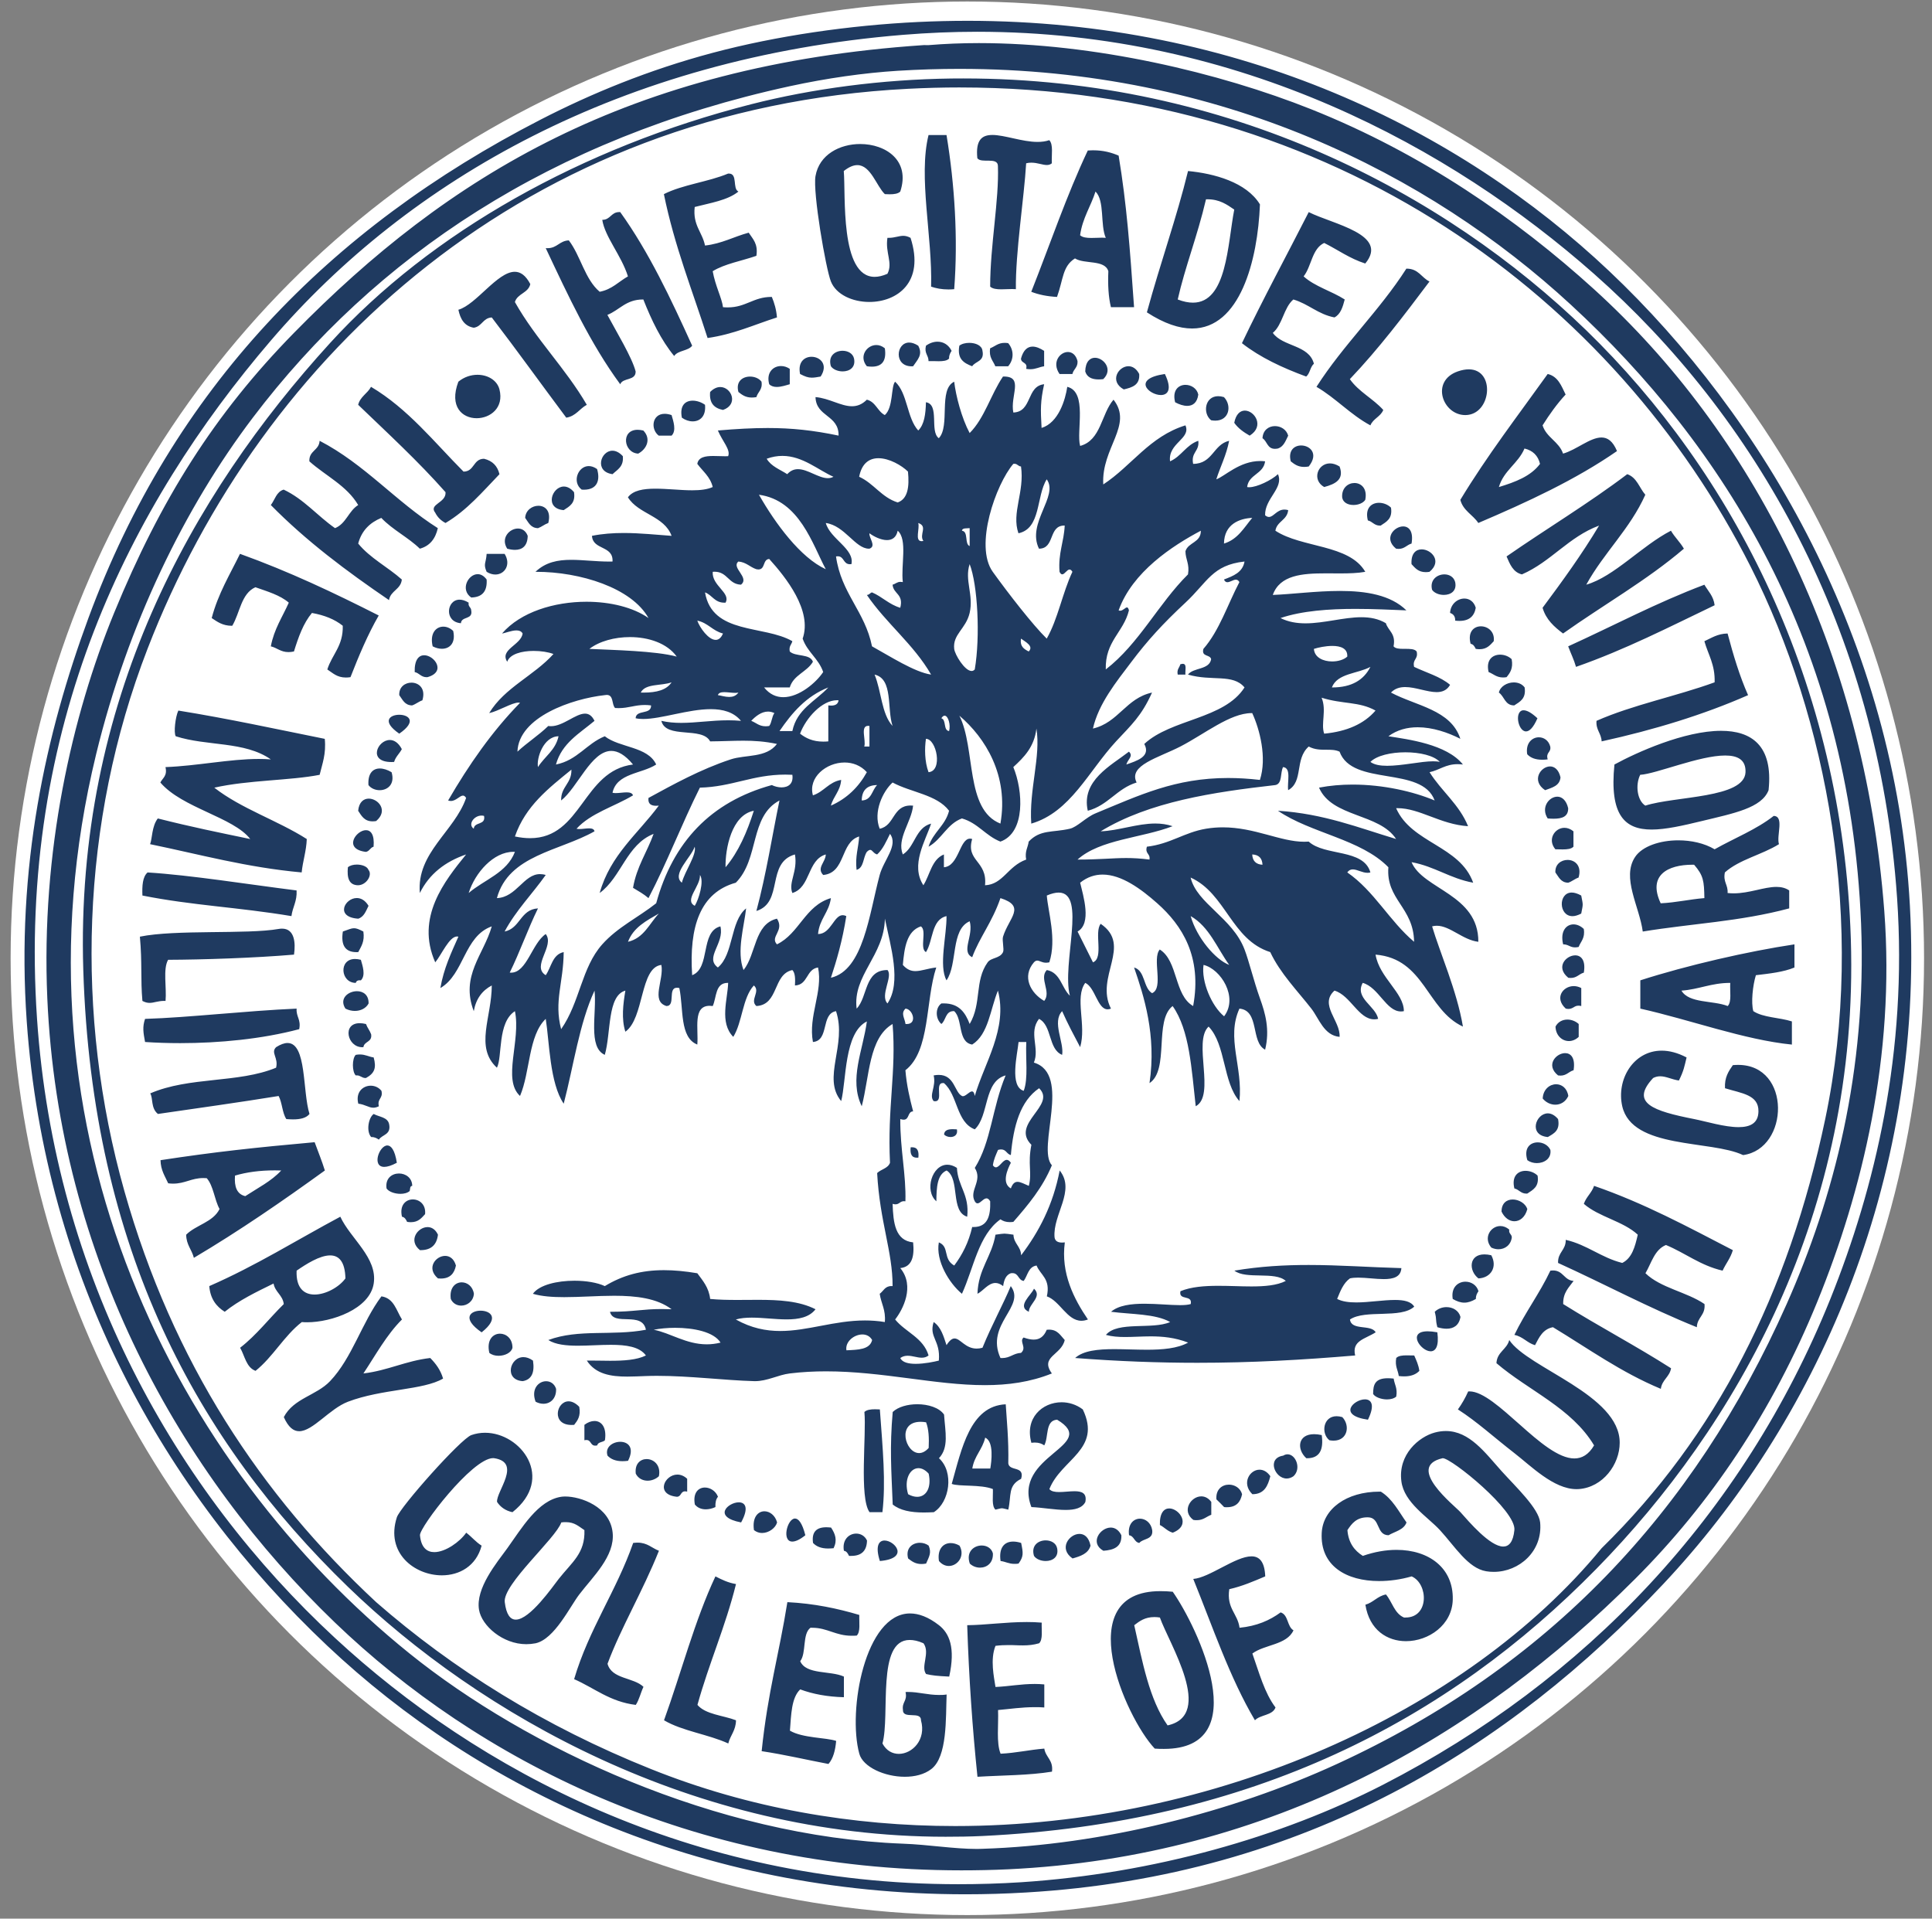 <?xml version="1.0" ?>
<svg xmlns="http://www.w3.org/2000/svg" viewBox="0 0 128.232 127.336">
	<rect x="0" y="0" width="128.232" height="127.336" fill="#808080" stroke="none"/>
	<g transform="matrix(1.25 0 0 -1.25 -185.12 443.25)">
		<g>
			<circle transform="scale(1,-1)" cy="-303.72" cx="199.46" r="50.8" fill="#fff"/>
			<path d="m64.207 1.381c-1.076 0-2.166 0.026-3.266 0.078-4.535 0.216-9.406 0.917-13.642 2.047-4.263 1.135-8.06 2.704-11.424 4.434-14.033 7.215-24.408 17.884-30.012 33.08-2.825 7.657-4.816 16.52-4.093 26.771 1.201 17.011 9.069 31.174 19.952 41.439 10.049 9.47 24.614 16.49 42.362 16.49 1.322 0 2.664-0.04 4.021-0.12 18.562-1.09 32.155-9.69 42.285-20.47 9.89-10.511 17.38-26.413 16.37-45.013-0.95-17.572-9.77-32.493-19.95-42.117-9.972-9.43-24.582-16.619-42.603-16.619zm0.648 0.727c17.442 0 31.444 7.683 40.935 16.063 10.6 9.355 18.88 23.475 20.12 41.435 0.7 10.214-1.46 19.206-4.43 26.604-5.81 14.411-16.32 25.361-29.673 32.231-6.793 3.49-15.249 5.9-24.045 6.48-1.409 0.09-2.793 0.13-4.158 0.13-17.815 0-31.943-7.61-41.372-16.34-10.606-9.811-18.616-24.008-19.779-41.089-1.321-19.422 6.199-34.134 15.516-45.017 9.166-10.707 23.274-18.758 41.949-20.292 1.675-0.137 3.32-0.205 4.937-0.205zm0.112 0.752c-1.131 0-2.249 0.045-3.344 0.135h-0.057-0.117c-0.031-0.003-0.065-0.004-0.097-0.004-0.024 0-0.047 0.001-0.071 0.004-19.555 1.324-31.571 8.688-41.775 19.098-5.28 5.385-8.849 11.056-11.938 18.586-2.793 6.813-4.862 15.83-4.433 25.578 0.757 17.247 8.864 31.602 19.097 41.434 9.413 9.04 23.645 16.44 41.565 16.44 1.025 0 2.065-0.02 3.115-0.07 17.511-0.83 31.23-8.89 41.608-19.27 4.98-4.975 9.12-11.099 12.1-18.413 2.96-7.265 5.17-16.259 4.44-25.918-1.32-17.434-8.82-31.781-19.27-41.268-5.13-4.655-11.385-8.996-18.759-11.937-6.121-2.441-14.41-4.395-22.064-4.395zm-1.285 1.711c17.351 0 31.108 6.923 40.568 15.647 10.09 9.289 18.53 22.557 19.27 41.094 0.39 9.781-1.82 18.21-4.94 25.236-6.17 13.883-15.86 24.093-29.846 30.523-7.041 3.24-15.643 5.38-23.531 5.63-0.117 0-0.235 0.01-0.355 0.01-1.557 0-3.243-0.29-4.93-0.35-12.381-0.47-24.93-6.33-32.738-12.62-15.365-12.38-26.956-34.392-20.805-59.683 2.101-8.64 5.887-16.383 10.402-22.34 8.117-10.706 19.8-18.548 35.637-21.996 2.473-0.536 4.942-0.885 7.164-1.024 1.39-0.085 2.757-0.127 4.104-0.127zm0.275 0.635c-0.265 0-0.535 0-0.801 0.004-4.637 0.06-9.252 0.676-13.299 1.707-11.227 2.862-21.272 8.508-27.964 15.859-9.167 10.065-16.926 23.78-16.37 41.606 0.577 18.57 7.59 31.267 17.563 40.929 8.72 8.44 22.939 16.59 39.674 16.59 0.809 0 1.625-0.01 2.445-0.05 17.921-0.86 30.905-7.69 40.755-17.74 9.19-9.37 17.45-23.585 16.88-41.776-0.54-17.044-7.87-31.01-17.56-40.412-9.413-9.123-23.717-16.717-41.323-16.717zm-0.266 0.598c24.944 0 43.559 14.109 52.499 31.806 5.05 9.998 7.69 23.611 4.95 36.661-2.44 11.596-7.23 21.027-14.84 28.48-8.979 10.91-25.692 18.44-42.905 18.44-6.799 0-13.677-1.17-20.186-3.78-7.101-2.84-13.162-6.64-18.248-11.08-7.648-7.114-13.493-15.899-16.711-27.283-3.285-11.639-2.919-24.458 1.535-35.981 7.565-19.573 25.194-35.885 50.475-37.173 1.157-0.06 2.3-0.09 3.431-0.09zm2.164 3.154c-0.685 0-1.114 0.328-0.992 1.539 0.25 0.375 1.351-0.101 1.366 0.51 0.085 2.276-0.514 5.264-0.514 8.015 0.157 0.147 0.432 0.18 0.738 0.18 0.12 0 0.244-0.005 0.369-0.01 0.12-0.003 0.241-0.009 0.356-0.009 0.085 0 0.165 0.003 0.244 0.009-0.036-2.401 0.547-6.075 0.682-8.355 0.118-0.03 0.231-0.041 0.341-0.041 0.203 0 0.392 0.038 0.561 0.078 0.172 0.039 0.329 0.078 0.469 0.078 0.123 0 0.234-0.03 0.334-0.115-0.035-0.534 0.115-1.251-0.172-1.533-0.244 0.083-0.505 0.115-0.778 0.115-0.512 0-1.062-0.117-1.584-0.233-0.521-0.115-1.015-0.229-1.42-0.229zm-4.23 0.004c-0.69 2.779 0.265 6.749 0.17 10.062 0.332 0.113 0.706 0.186 1.152 0.186 0.122 0 0.249-0.006 0.381-0.018 0.258-3.358 0.034-6.928-0.51-10.23l-1.193-0zm-4.535 0.596c-1.346 0-2.721 0.69-2.969 2.132-0.186 1.08 0.684 6.146 1.024 6.993 0.35 0.871 1.434 1.357 2.552 1.357 1.807 0 3.7-1.272 2.733-4.256-0.189-0.101-0.341-0.133-0.485-0.133-0.143 0-0.278 0.032-0.433 0.065-0.154 0.035-0.329 0.07-0.551 0.07-0.021 0-0.043-0.002-0.065-0.002-0.156 1.009 0.378 1.652 0 2.387-0.317 0.139-0.599 0.203-0.849 0.203-2.318 0-1.909-5.471-2.049-7.023 0.353-0.279 0.647-0.393 0.9-0.393 0.892 0 1.274 1.401 1.827 1.926 0.108 0.005 0.216 0.01 0.32 0.01 0.295 0 0.554-0.035 0.703-0.18 0.684-2.065-0.966-3.156-2.658-3.156zm15.457 0.416c-0.113 0-0.23 0.005-0.352 0.014-1.405 2.969-2.51 6.241-3.752 9.377 0.494 0.192 1.059 0.307 1.709 0.342 0.423-1.175 0.357-2.035 1.192-2.557 0.625 0.398 1.981 0.063 2.215 0.852-0.038 0.891 0.004 1.7 0.171 2.385h1.536c-0.285-4.033-0.483-6.769-1.024-10.059-0.479-0.204-1.011-0.353-1.695-0.353zm6.301 1.377c-0.75 3.081-1.822 6.05-2.731 9.379 1.155 0.75 2.149 1.072 3 1.072 3.168 0 4.359-4.489 4.504-8.237-0.899-1.477-3.057-2.053-4.773-2.214zm-30.524 0.168c-1.322 0.556-3.022 0.732-4.265 1.365 0.702 3.449 1.895 6.404 2.9 9.549 1.74-0.249 3.094-0.884 4.605-1.366-0.043-0.526-0.173-0.961-0.341-1.361h-0.028c-0.597 0-1.019 0.174-1.443 0.348-0.424 0.173-0.847 0.347-1.447 0.347-0.103 0-0.21-0.003-0.323-0.013-0.063-0.573-0.519-1.439-0.683-2.389 0.807-0.497 1.934-0.681 2.9-1.021 0.124-0.809-0.244-1.121-0.511-1.536-0.989 0.265-1.774 0.728-2.899 0.854-0.181-0.899-0.822-1.341-0.684-2.559 1.038-0.27 2.176-0.437 2.901-1.023-0.413-0.196-0.026-1.195-0.635-1.195-0.015 0-0.031-0.002-0.047 0zm24.383 1.193c0.626 0.627 0.3 2.205 0.682 3.072-0.08-0.006-0.163-0.01-0.248-0.01-0.115 0-0.234 0.006-0.354 0.01-0.12 0.005-0.24 0.008-0.355 0.008-0.31 0-0.588-0.031-0.748-0.18 0.161-1.145 0.708-1.908 1.023-2.9zm7.334 0.514c0.029-0.002 0.057 0 0.084 0 0.825 0 1.3 0.349 1.791 0.683-0.445 2.301-0.483 6.178-2.742 6.178-0.296 0-0.631-0.065-1.01-0.211 0.484-2.155 1.3-4.183 1.877-6.65zm-38.943 0.849c-0.549 0-0.58 0.516-1.129 0.516 0.179 1.141 1.266 2.354 1.705 3.752-0.618 0.347-1.061 0.87-1.877 1.021-0.986-0.833-1.259-2.377-2.047-3.41-0.621 0.024-0.773 0.518-1.418 0.518-0.037 0-0.074-0.002-0.115-0.004 1.491 3.166 2.969 6.351 4.945 9.035 0.169-0.456 1.037-0.212 1.022-0.852-0.248-0.948-1.26-2.6-1.875-3.752 0.807-0.322 1.231-1.023 2.361-1.023h0.025c0.547 1.386 1.176 2.692 2.047 3.752 0.244-0.381 0.926-0.326 1.194-0.684-1.418-3.127-2.873-6.218-4.774-8.867-0.022-0.001-0.044-0.002-0.064-0.002zm45.761 0.002c-1.477 2.9-3.018 5.736-4.433 8.699 1.211 0.949 2.687 1.634 4.265 2.215 0.252-0.201 0.265-0.645 0.512-0.851-0.325-1.267-2.067-1.118-2.728-2.047 0.651-0.541 0.719-1.668 1.363-2.217 1.012 0.296 1.633 0.98 2.728 1.191 0.412-0.211 0.552-0.696 0.682-1.191-0.866-0.557-1.983-0.858-2.728-1.533 0.528-0.665 0.549-1.839 1.365-2.219 0.909 0.455 1.691 1.035 2.726 1.365 1.612-1.938-2.158-2.606-3.752-3.412zm6.481 3.752c-1.798 2.81-4.172 5.036-5.967 7.844 1.291 0.752 2.249 1.843 3.58 2.558 0.176-0.448 0.677-0.574 0.854-1.023-0.673-0.75-1.634-1.209-2.219-2.045 1.914-2.009 3.604-4.24 5.287-6.48-0.535-0.255-0.726-0.854-1.52-0.854h-0.015zm-59.178 0.209c-1.157 0-2.555 2.176-3.742 2.52 0.129 0.612 0.391 1.084 1.021 1.193 0.547-0.079 0.603-0.649 1.194-0.682 1.677 2.188 3.291 4.441 4.945 6.651 0.64-0.101 0.882-0.596 1.363-0.854-1.422-2.441-3.381-4.348-4.773-6.82 0.169-0.569 0.887-0.59 1.023-1.191-0.308-0.589-0.657-0.817-1.031-0.817zm28.061 4.639c-0.252 0-0.519 0.086-0.77 0.267-0.124 0.52 0.175 0.621 0.172 1.024 0.053-0.001 0.108-0.002 0.164-0.002 0.078 0 0.158 0.001 0.238 0.002 0.093 0.004 0.184 0.006 0.274 0.006 0.286 0 0.546-0.027 0.687-0.176-0.007-0.234 0.081-0.377 0.168-0.512-0.196-0.4-0.545-0.609-0.933-0.609zm-1.883 0.058c-0.44 0-0.696 0.394-0.694 0.787 0 0.394 0.261 0.79 0.856 0.79 0.031 0 0.064-0.002 0.098-0.004 0.287-0.43 0.669-0.76 0.341-1.364-0.226-0.147-0.427-0.209-0.601-0.209zm3.99 0.02c-0.252 0-0.503 0.062-0.66 0.187-0.164 0.904 0.32 1.159 0.851 1.366 0.222-0.348 0.83-0.309 0.684-1.022-0.029-0.355-0.456-0.531-0.875-0.531zm2.344 0c-0.44 0-0.64 0.237-0.959 0.359-0.098 0.613 0.198 0.826 0.342 1.194h0.853c0.39-0.452 0.39-1.082 0-1.534-0.086-0.013-0.164-0.019-0.236-0.019zm-8.514 0.144c-0.641 0-1.174 0.76-0.629 1.409 0.119 0.017 0.229 0.027 0.33 0.027 0.694 0 0.982-0.406 0.864-1.219-0.182-0.151-0.377-0.217-0.565-0.217zm10.373 0.104c-0.339 0-0.618 0.227-0.771 0.795 0.002 0.34 0.465 0.215 0.342 0.682 0.101 0.017 0.192 0.025 0.275 0.025 0.372 0 0.59-0.15 0.918-0.195v-1.024c-0.27-0.176-0.531-0.283-0.764-0.283zm-12.613 0.277c-0.486 0-0.984 0.34-0.775 1.028 0.148 0.216 0.468 0.341 0.779 0.341 0.447 0 0.878-0.255 0.756-0.851-0.074-0.344-0.414-0.518-0.76-0.518zm14.955 0.082c-0.53 0-1.09 0.687-0.555 1.459h0.854c0.072-0.325 0.367-0.429 0.34-0.853-0.108-0.43-0.37-0.606-0.639-0.606zm-17.016 0.317c-0.463 0-0.923 0.342-0.761 1.142 0.333 0.173 0.527 0.244 0.777 0.244 0.157 0 0.337-0.028 0.588-0.074 0.527-0.806-0.041-1.312-0.604-1.312zm18.811 0.066c-0.325 0-0.627 0.249-0.645 0.906 0.108 0.364 0.413 0.532 0.885 0.532 0.096 0 0.201-0.007 0.311-0.02 0.676-0.649 0.023-1.418-0.551-1.418zm-20.836 0.549c-0.531 0-0.997 0.443-0.783 1.207 0.131 0.132 0.309 0.18 0.5 0.18 0.297 0 0.626-0.112 0.863-0.18v-1.021c-0.181-0.125-0.385-0.186-0.58-0.186zm23.059 0.012c-0.675 0-1.285 1.004-0.309 1.539 0.551-0.129 1.081-0.284 1.023-1.024-0.192-0.371-0.458-0.515-0.714-0.515zm22.589 0.207c-0.213 0-0.458 0.042-0.732 0.138-1.826 0.64-1.003 2.897 0.498 2.897h0.014c1.718-0.016 2.013-3.035 0.22-3.035zm-20.171 0.308c-2.214 0.324-1.05 1.397-0.266 1.397 0.449 0 0.773-0.353 0.266-1.397zm25.409 0c-1.97 2.752-4.021 5.416-5.798 8.354 0.186 0.722 0.833 0.986 1.193 1.535 3.265-1.393 6.455-2.867 9.205-4.773-0.28-0.67-0.63-0.901-1.03-0.901-0.76 0-1.68 0.829-2.55 1.07-0.27-0.8-1.1-1.06-1.36-1.875 0.46-0.732 0.96-1.43 1.53-2.046-0.28-0.573-0.5-1.202-1.19-1.364zm-71.034 0.053c-0.428 0-0.884 0.143-1.268 0.459-0.628 1.67 0.272 2.424 1.213 2.424 0.895 0 1.828-0.684 1.515-1.912-0.153-0.604-0.773-0.971-1.46-0.971zm34.882 0.115c-0.807 1.182-1.221 2.76-2.214 3.752-0.537-1.005-0.915-2.467-1.026-3.408-1.072 0.516-0.245 2.934-1.021 3.75-0.629-0.454 0.075-2.237-0.854-2.387-0.019 0.778-0.107 1.485-0.512 1.875-0.761-0.831-0.701-2.48-1.535-3.238-0.284 0.318-0.111 1.717-0.683 2.215-0.488-0.249-0.601-0.877-1.192-1.022-0.322 0.323-0.651 0.436-0.988 0.436-0.734 0-1.519-0.534-2.42-0.607 0.038 1.326 1.554 1.171 1.531 2.556-1.685-0.354-3.108-0.504-4.707-0.504-0.997 0-2.063 0.058-3.304 0.164 0.308 0.73 0.86 1.279 0.681 1.705-0.065 0.003-0.134 0.004-0.203 0.004-0.129 0-0.264-0.003-0.396-0.009-0.132-0.004-0.264-0.008-0.391-0.008-0.528 0-0.982 0.073-1.057 0.523 0.363 0.491 0.858 0.85 1.024 1.537-0.361 0.167-0.839 0.217-1.365 0.217-0.39 0-0.808-0.027-1.225-0.055-0.414-0.026-0.827-0.052-1.215-0.052-0.797 0-1.484 0.111-1.824 0.572 0.692 1.125 2.412 1.227 2.898 2.558-0.978-0.067-2.069-0.189-3.179-0.189-0.703 0-1.413 0.049-2.106 0.189 0.058 0.964 1.425 0.621 1.365 1.704-0.066 0.002-0.132 0.004-0.197 0.004-0.457 0-0.901-0.03-1.328-0.059-0.42-0.028-0.825-0.057-1.213-0.057-0.895 0-1.697 0.151-2.377 0.795h0.041c2.939 0 6.344 1.067 7.461 3.069-1.016-0.712-2.537-1.082-4.117-1.082-2.133 0-4.37 0.677-5.604 2.107 0.209-0.025 0.625-0.205 0.955-0.205 0.177 0 0.329 0.051 0.411 0.205-0.093 0.762-1.546 1.062-1.022 1.875 0.176-0.515 0.966-0.719 1.756-0.719 0.484 0 0.969 0.075 1.313 0.205-1.292 1.44-3.239 2.221-4.266 3.922 0.605-0.126 1.511-0.697 1.939-0.697 0.04 0 0.077 0.004 0.108 0.016-1.855 1.895-3.394 4.109-4.772 6.48 0.064 0.024 0.123 0.033 0.182 0.033 0.171 0 0.32-0.089 0.451-0.179s0.247-0.178 0.352-0.178c0.072 0 0.141 0.042 0.209 0.156-0.779 2.235-3.299 3.635-3.071 6.309 0.62-1.257 1.673-2.081 3.071-2.559-1.415 1.749-3.373 4.174-2.049 7.16 0.417-0.501 0.925-1.717 1.449-1.717 0.029 0 0.058 0.005 0.088 0.012-0.471 1.065-0.971 2.101-1.197 3.412 1.583-0.919 1.562-3.441 3.412-4.094-0.529 1.869-2.097 3.274-1.194 5.627 0.144-0.821 0.56-1.372 1.194-1.705 0 2.105-1.146 4.097 0.342 5.459 0.375-0.733 0.019-2.991 1.195-3.754 0.407 1.959-0.85 4.542 0.338 5.629 0.682-1.591 0.544-4.006 1.707-5.117 0.244 1.529 0.263 4.269 1.193 5.629 0.659-2.525 1.038-5.331 2.045-7.504 0.161 1.488-0.457 3.753 0.682 4.264 0.422-1.473 0.155-3.926 1.365-4.264-0.148 0.884-0.274 1.875 0 2.727 1.264-0.897 0.956-4.269 2.389-4.432 0.188 0.986-0.726 2.406 0.339 2.729 0.629-0.008 0.061-1.215 0.698-1.215 0.046 0 0.097 0.007 0.156 0.021 0.287 1.36 0.007 3.286 1.193 3.75 0.087-1.044-0.313-2.572 0.817-2.572 0.064 0 0.133 0.006 0.207 0.016 0.264-0.582 0.151-1.538 0.996-1.538h0.027c-0.03 1.078-0.596 2.633 0.34 3.584 0.61-0.983 0.603-2.58 1.365-3.412 0.469 0.395-0.299 0.971 0.17 1.366 1.503-0.089 1.076-2.109 2.387-2.389 0.196 0.202 0.194 0.603 0.172 1.023 0.876-0.032 0.734-1.083 1.533-1.193 0.335 1.61-0.662 3.218-0.34 4.945 1.1-0.092 0.512-1.875 1.533-2.047 0.745 2.238-0.947 4.425 0.342 5.969 0.353-1.372 0.186-4.531 1.705-5.287-0.255 1.919-1.206 3.836-0.34 5.629 0.517-1.984 0.464-4.539 2.047-5.459 0.258 3.207-0.353 5.512-0.172 9.211-0.135 0.377-0.596 0.425-0.853 0.682 0.174 3.232 1.035 5.229 1.025 7.502-0.027-0.003-0.055-0.002-0.08-0.002-0.43 0-0.525 0.333-0.775 0.513 0.094 0.648 0.413 1.064 0.34 1.875-0.453-0.075-0.891-0.105-1.319-0.105-1.013 0-1.961 0.174-2.883 0.349-0.925 0.175-1.822 0.35-2.736 0.35-0.951 0-1.919-0.187-2.951-0.764 0.316-0.092 0.675-0.123 1.055-0.123 0.372 0 0.765 0.029 1.158 0.059 0.392 0.029 0.786 0.058 1.158 0.058 0.795 0 1.499-0.131 1.918-0.673-1.087-0.552-2.428-0.625-3.82-0.625-0.24 0-0.485 0.002-0.729 0.004-0.225 0.001-0.451 0.003-0.676 0.003-0.598 0-1.193-0.011-1.769-0.066-0.086-0.765-0.492-1.213-0.852-1.705-0.8-0.135-1.531-0.205-2.213-0.205-1.485 0-2.731 0.332-3.927 1.057-0.492-0.232-1.245-0.356-2.016-0.356-1.146 0-2.331 0.273-2.758 0.867 0.595 0.175 1.309 0.223 2.08 0.223 0.523 0 1.073-0.023 1.629-0.045 0.56-0.024 1.129-0.047 1.688-0.047 1.454 0 2.834 0.161 3.81 0.895-0.235-0.01-0.446-0.014-0.642-0.014-0.652 0-1.119 0.044-1.606 0.09-0.501 0.045-1.02 0.092-1.783 0.092h-0.059c0.237 0.993 2.134-0.068 2.385 1.193-2.245 0.424-4.462-0.068-6.478 0.682 0.476 0.305 1.186 0.377 1.968 0.377 0.355 0 0.724-0.015 1.094-0.03 0.369-0.015 0.736-0.029 1.09-0.029 1.011 0 1.901 0.121 2.326 0.707-0.609 0.301-1.471 0.352-2.381 0.352-0.223 0-0.447-0.006-0.673-0.008-0.213-0.004-0.426-0.006-0.637-0.006-0.076 0-0.154 0.001-0.231 0.002 0.585 0.9 1.593 1.062 2.684 1.062 0.407 0 0.824-0.022 1.238-0.037 0.25-0.01 0.503-0.013 0.758-0.013 2.149 0 4.458 0.297 6.406 0.351 0.024 0.001 0.047 0.002 0.071 0.002 0.832 0 1.54-0.419 2.314-0.512 0.814-0.1 1.617-0.14 2.408-0.14 1.873 0 3.685 0.229 5.44 0.457 1.757 0.23 3.457 0.459 5.103 0.459 1.526 0 3.009-0.197 4.444-0.776-0.815-1.123 0.632-1.211 0.853-2.218-0.282-0.298-0.465-0.69-1.043-0.69-0.047 0-0.098 0.003-0.15 0.008-0.18 0.437-0.455 0.654-0.867 0.654-0.192 0-0.413-0.045-0.668-0.14-0.323 0.265 0.243 0.664-0.172 1.021-0.509 0.024-0.723 0.344-1.254 0.344-0.035 0-0.074-0.002-0.112-0.004-1.027-2.264 1.717-3.408 0.684-4.773-0.466 1.138-1.277 2.611-1.877 4.093-0.14 0.039-0.268 0.055-0.387 0.055-0.376 0-0.648-0.169-0.875-0.338-0.223-0.167-0.401-0.334-0.591-0.334-0.159 0-0.326 0.117-0.534 0.445-0.196-0.601-0.374-1.216-0.853-1.535-0.331 1.024 0.462 1.196 0.344 2.559-0.313 0.079-0.965 0.215-1.537 0.215-0.473 0-0.892-0.093-1.022-0.387 0.158-0.114 0.322-0.15 0.488-0.15 0.157 0 0.314 0.032 0.471 0.064 0.158 0.034 0.314 0.066 0.465 0.066 0.159 0 0.31-0.036 0.453-0.148-0.35-1.186-1.531-1.541-2.219-2.389 0.506-0.645 1.332-2.207 0.342-3.41 0.773-0.081 0.947-0.758 0.852-1.707-1.187-0.119-1.319-1.29-1.362-2.557 0.077 0.023 0.137 0.032 0.19 0.032 0.128 0 0.207-0.053 0.283-0.106 0.075-0.052 0.152-0.103 0.279-0.103 0.03 0 0.062 0.001 0.098 0.008 0.055-1.753-0.352-3.449-0.34-5.457 0.089 0.028 0.163 0.041 0.223 0.041 0.393 0 0.249-0.541 0.629-0.553-0.224-0.856-0.43-1.729-0.512-2.729 1.664-1.291 1.314-4.598 2.047-6.82-0.556 0.061-0.991 0.24-1.383 0.24-0.29 0-0.557-0.096-0.834-0.41 0.101-1.151 0.258-2.244 1.195-2.559 0.423 0.26-0.106 1.471 0.34 1.708 0.485-0.766 0.346-2.155 1.363-2.389 0.023 1.256-0.531 3.3 0 4.263 0.748-1.072 0.266-3.373 1.538-3.921 0.278 0.952-0.599 2.019 0.167 2.386 0.485-1.315 1.319-2.308 1.875-3.922 1.723 0.547 0.565 1.296 0.172 2.557-0.075 0.241 0.087 0.844 0 1.026-0.206 0.434-0.786 0.352-1.021 0.679-0.886 1.241-0.381 2.713-1.193 4.092-0.287-0.745-0.693-1.367-1.727-1.367-0.049 0-0.1 0.001-0.152 0.004-0.418 0.298-0.395 1.022 0 1.363 0.311-0.246 0.26-0.854 0.816-0.854 0.013 0 0.025 0.001 0.037 0.002 0.586 0.552 0.216 2.058 1.193 2.217 1.085-0.68 1.194-2.331 1.708-3.58 0.662 2.533-0.907 4.815-1.536 6.992-0.037-0.226-0.105-0.302-0.187-0.302-0.085 0-0.187 0.078-0.291 0.158-0.105 0.08-0.213 0.16-0.309 0.16-0.022 0-0.045-0.006-0.066-0.016-0.496-0.245-0.484-1.398-1.537-1.398-0.103 0-0.215 0.011-0.34 0.033 0.181 0.754-0.336 1.318 0 1.705 0.036 0.006 0.069 0.01 0.098 0.01 0.287 0 0.273-0.302 0.259-0.604-0.013-0.303-0.026-0.605 0.26-0.605 0.02 0 0.043 0.003 0.066 0.006 0.922 0.786 0.811 2.601 2.047 3.068 0.962-0.914 0.575-3.176 2.047-3.58-0.904 2.17-0.954 4.406-2.047 6.139 0.547 0.862-0.401 1.497 0 2.217 0.058 0.1 0.119 0.136 0.182 0.136 0.094 0 0.191-0.083 0.291-0.166s0.202-0.166 0.305-0.166c0.081 0 0.163 0.051 0.244 0.196 0.03 0.965-0.166 1.707-1.104 1.707-0.028 0-0.06 0-0.09-0.002-0.232 1.017-0.657 1.843-1.193 2.558-0.775-0.444-0.291-1.242-1.021-1.537-0.222 1.216 0.682 2.71 1.533 3.412 0.785-1.716 1.096-3.904 2.556-4.943 0.158 0.112 0.354 0.187 0.624 0.187 0.071 0 0.149-0.007 0.232-0.017 0.979-1.126 1.943-2.267 2.557-3.754-1.025-1.154 1.342-6.048-1.194-6.818 0.401-0.948-0.372-1.991 0.34-2.901 0.874 0.434 0.604 2.014 1.535 2.389 0.141-0.841-0.687-2.173 0-2.901 0.365 0.828 0.784 1.607 1.196 2.389 0.432-1.45-0.383-3.288 0.339-4.266 0.662 0.304 0.814 1.756 1.483 1.756 0.069 0 0.142-0.014 0.222-0.047-1.082-2.117 1.441-4.178-0.681-5.628-0.453 0.57 0.223 2.271-0.512 2.556-0.34-0.682-0.682-1.362-1.023-2.045 0.956-0.526 0.38-2.359 0.172-3.24 0.477-0.381 0.98-0.539 1.492-0.539 1.252 0 2.548 0.951 3.623 1.904 1.659 1.468 2.987 3.556 2.385 6.821-1.267-0.723-0.992-2.987-2.215-3.752-0.532 0.603 0.287 2.561-0.512 2.898-0.599-0.365-0.442-1.491-1.193-1.705 0.637 1.852 1.499 4.49 1.023 7.674 1.335-0.884 0.286-4.147 1.535-5.115 1.13 1.596 1.255 4.2 1.533 6.65 1.335-0.713-0.206-4.302 0.854-5.287 1.15 1.181 0.944 3.716 2.047 4.945 0.24-2.266-0.891-4.185 0-6.137 1.352 0.123 0.732 2.219 1.705 2.725 0.325-1.324 0.014-2.417-0.344-3.408-0.417-1.169-0.711-2.425-1.021-3.24-0.8-2.105-3.174-3.056-3.58-4.776 2.348 1.063 2.696 4.124 5.285 4.948 0.663 1.412 1.809 2.573 2.728 3.751 0.514 0.659 0.831 1.78 1.875 1.875 0.069-1.067-1.377-2.136-0.34-3.07 1.072 0.32 1.594 1.906 2.641 1.906 0.083 0 0.169-0.01 0.258-0.031-0.166-0.86-1.577-1.374-1.024-2.389 1.063 0.297 1.553 1.897 2.536 1.897 0.062 0 0.127-0.006 0.195-0.02 0.005-1.221-1.628-2.224-1.879-3.752 3.26 0.267 3.388 3.663 5.799 4.776-0.4-2.386-1.54-4.938-2.045-6.651 0.104-0.028 0.208-0.041 0.31-0.041 0.882 0 1.728 0.947 2.758 1.065 0.018-3.146-3.683-3.478-4.433-5.285 1.538 0.279 2.553 1.084 4.091 1.363-0.886-2.467-4.09-2.614-5.115-4.945 0.03-0.002 0.06-0.002 0.09-0.002 1.479 0 2.849 1.081 4.686 1.197-0.592-1.455-1.77-2.325-2.557-3.584 0.657-0.139 1.062-0.533 1.863-0.533 0.109 0 0.227 0.008 0.352 0.023-1.08-1.356-3.668-1.673-4.946-1.875 0.579-0.428 1.253-0.597 1.942-0.597 0.99 0 2.01 0.346 2.834 0.767-0.624-1.934-2.936-2.179-4.606-3.07 0.265-0.274 0.591-0.365 0.944-0.365 0.34 0 0.705 0.083 1.062 0.168 0.358 0.082 0.711 0.168 1.024 0.168 0.367 0 0.683-0.117 0.894-0.483-0.644-0.551-1.578-0.807-2.388-1.193-0.124-0.52 0.293-0.5 0.169-1.022-0.138-0.176-0.456-0.174-0.767-0.174h-0.111c-0.275 0-0.535-0.015-0.655-0.167 0.167-0.849-0.349-1.017-0.511-1.536-0.495-0.296-1.046-0.396-1.627-0.396-0.587 0-1.204 0.102-1.829 0.203-0.626 0.101-1.26 0.203-1.876 0.203-0.577 0-1.138-0.089-1.661-0.351 1.43-0.484 3.234-0.608 4.983-0.608 1.195 0 2.367 0.058 3.373 0.098-1.045-1.029-2.695-1.289-4.408-1.289-1.573 0-3.199 0.218-4.459 0.265 0.466-1.322 1.955-1.433 3.517-1.433 0.159 0 0.319 0 0.479 0.002 0.166 0.001 0.333 0.002 0.498 0.002 0.581 0 1.146-0.016 1.644-0.106-1.062-1.835-4.223-1.576-5.966-2.728 0.102-0.634 0.782-0.693 0.849-1.366-0.09-0.025-0.172-0.037-0.248-0.037-0.254 0-0.433 0.124-0.588 0.246s-0.287 0.245-0.439 0.245c-0.079 0-0.161-0.032-0.256-0.112-0.033-1.115 1.258-1.807 0.853-2.728-0.427 0.4-1.394 0.867-1.91 0.867-0.05 0-0.095-0.004-0.136-0.014 0.108-0.856 1.082-0.848 1.193-1.707-0.11-0.012-0.219-0.019-0.324-0.019-1.379 0-2.365 1.026-2.916 1.215 0.276-0.862 0.669-1.603 0.853-2.557-1.062 0.244-1.083 1.529-2.39 1.531-0.157-0.782 0.43-0.821 0.343-1.531-0.807 0.271-1.122 1.037-1.875 1.361-0.151-1.212 1.408-1.493 1.022-2.386-2.389 0.737-3.567 2.685-5.455 3.921-0.137-2.437 2.005-3.933 0.681-5.625-0.818 0.944-0.825 2.699-2.216 3.069-0.27-0.958 0.51-3.59-0.854-3.922-0.124 0.839-0.571 2.378-1.705 2.728-0.073-1.251-0.079-1.762 0.17-2.9-1.188 0.121-0.779 1.834-2.045 1.877-0.224-1.108 0.716-2.389-0.637-2.389h-0.047zm-16.791 0.004c-0.487 0-0.961 0.317-0.771 1.022 0.232 0.185 0.468 0.369 0.887 0.369 0.092 0 0.194-0.008 0.306-0.028 0.099-0.357 0.424-0.487 0.34-1.023-0.161-0.221-0.464-0.34-0.762-0.34zm28.903 0.549c-0.46 0-0.893 0.355-0.688 1.156 0.275 0.149 0.556 0.239 0.801 0.239 0.372 0 0.665-0.21 0.736-0.752-0.092-0.413-0.479-0.643-0.849-0.643zm-54.059 0.131c-0.234 0.447-0.718 0.647-0.853 1.193 1.971 1.896 3.986 3.747 5.798 5.799 0.06 0.72-1.138 0.785-0.683 1.363 0.154 0.303 0.383 0.528 0.683 0.682 1.428-0.846 2.465-2.081 3.58-3.238-0.131-0.552-0.472-0.892-1.023-1.024-0.735 0.003-0.628 0.849-1.363 0.852-1.956-1.966-3.679-4.165-6.139-5.627zm23.182 0.014c-0.213 0-0.447 0.095-0.674 0.328-0.073 0.756 0.285 1.079 0.853 1.193 1.047-0.362 0.567-1.521-0.179-1.521zm33.047 0.607c-0.895 0-1.042 1.149-0.469 1.598 0.099 0.017 0.193 0.025 0.279 0.025 0.934 0 1.107-1.011 0.572-1.562-0.14-0.042-0.267-0.061-0.382-0.061zm-34.879 0.297c-0.478 0-0.879 0.31-0.719 1.129 0.22 0.16 0.478 0.246 0.721 0.246 0.477 0 0.892-0.335 0.816-1.1-0.235-0.17-0.54-0.275-0.818-0.275zm36.648 0.66c-0.299 0-0.59 0.222-0.703 0.809 0.258 0.37 0.626 0.624 1.023 0.853 1.009-0.627 0.326-1.662-0.32-1.662zm-38.508 0.213c-0.846 0-0.95 1.028-0.392 1.449h0.851c0.34-0.335 0.112-0.974 0-1.365-0.172-0.058-0.324-0.084-0.459-0.084zm40.508 0.816c-0.406 0-0.799 0.256-0.828 0.805 0.311 0.196 0.313 0.703 0.824 0.703 0.059 0 0.126-0.008 0.201-0.021 0.385-0.127 0.509-0.514 0.68-0.854-0.115-0.414-0.502-0.633-0.877-0.633zm-42.303 0.244c-1.13 0-0.933 1.535 0.039 1.582 0.574-0.307 0.872-0.983 0.34-1.533-0.14-0.032-0.266-0.049-0.379-0.049zm-21.107 0.731c-0.035 0.647-0.716 0.648-0.68 1.363 1.083 0.966 2.482 1.612 3.241 2.901-0.635 0.387-0.805 1.242-1.538 1.533-1.172-0.815-2.058-1.919-3.408-2.557-0.484 0.141-0.581 0.671-0.853 1.024 2.338 2.378 5.036 4.397 7.843 6.308 0.104-0.635 0.783-0.695 0.852-1.365-0.929-0.83-2.106-1.417-2.896-2.387 0.226-0.854 0.77-1.387 1.533-1.703 0.745 0.788 1.781 1.288 2.558 2.043 0.67-0.181 1.037-0.668 1.194-1.363-2.787-1.761-4.852-4.246-7.846-5.797zm65.148 0.31c-0.445 0-0.876 0.319-0.691 1.053 0.235 0.185 0.47 0.371 0.889 0.371 0.092 0 0.192-0.009 0.304-0.029 0.683-0.858 0.078-1.395-0.502-1.395zm14.823 0.202c0.55 0.131 0.9 0.47 1.03 1.021-0.61 0.819-1.64 1.205-2.73 1.537 0.319-1.1 1.28-1.561 1.7-2.558zm-60.537 0.146c-0.783 0-1.22 1.387 0.007 1.557 0.32-0.303 0.754-0.496 0.684-1.194-0.238-0.26-0.479-0.363-0.691-0.363zm11.283 0.344c1.35 0 2.398 0.956 3.388 1.385-0.12 0.066-0.245 0.093-0.375 0.093-0.306 0-0.64-0.15-0.976-0.298-0.336-0.15-0.678-0.299-1.004-0.299-0.25 0-0.49 0.089-0.713 0.332-0.482-0.313-1.072-0.52-1.363-1.024 0.367-0.133 0.713-0.189 1.043-0.189zm6.373 0.154c0.72 0 1.541 0.474 1.961 0.887 0.1 1.012-0.009 1.811-0.682 2.049-1.08-0.34-1.58-1.262-2.558-1.705 0.177-0.917 0.695-1.231 1.279-1.231zm29.969 0.344c-0.824 0-1.213 1.101-0.383 1.568 0.76-0.201 1.34-0.512 1.021-1.363-0.231-0.143-0.446-0.205-0.638-0.205zm-20.94 0.025c0.204 0 0.239 0.169 0.434 0.178 0.248 1.695-0.644 3.074-0.17 4.434 1.507-0.313 1.174-2.463 1.877-3.58 0.811 1.112-1.349 2.908-0.514 4.603 1.073 0 0.611-1.535 1.684-1.535h0.023c-0.047 1.09-0.443 1.831-0.342 3.07 0.059 0.124 0.119 0.168 0.178 0.168 0.08 0 0.16-0.079 0.24-0.16 0.082-0.079 0.161-0.16 0.246-0.16 0.062 0 0.125 0.041 0.19 0.152-0.658 1.39-0.96 3.135-1.705 4.434-0.929-0.911-2.547-2.994-3.582-4.434-1.242-1.729 0.211-5.816 1.365-7.164 0.027-0.005 0.054-0.006 0.076-0.006zm-28.256 0.153c-0.723 0-1.126 1.071-0.468 1.562 0.048 0.004 0.096 0.006 0.142 0.006 0.911 0 1.093-0.654 0.879-1.371-0.196-0.139-0.383-0.197-0.553-0.197zm68.928 0.537c-2.55 1.933-5.36 3.62-8.01 5.459 0.22 0.512 0.43 1.052 1.02 1.193 1.94-0.846 3.09-2.485 5.12-3.24-1.15 1.921-2.44 3.696-3.75 5.455 0.23 0.791 0.78 1.269 1.36 1.707 2.66-1.889 5.57-3.533 8.02-5.629-0.25-0.436-0.61-0.761-0.86-1.193-1.95 1.005-3.77 3.048-5.62 3.582 1.17-2.128 2.9-3.692 3.92-5.969-0.4-0.459-0.56-1.146-1.2-1.365zm-18.107 0.586c-0.422 0-0.855 0.327-0.815 0.951 0.051 0.352 0.394 0.508 0.75 0.508 0.316 0 0.642-0.123 0.783-0.34 0.155-0.758-0.275-1.119-0.718-1.119zm-52.473 0.234c-0.795 0-1.311 1.463-0.01 1.566 0.375-0.248 0.799-0.45 0.684-1.193-0.225-0.266-0.459-0.373-0.674-0.373zm12.949 0.545c2.699 0.367 3.554 3.307 4.436 4.943-1.68-0.767-3.343-3.023-4.436-4.943zm41.154 0.535c-0.5 0-0.945 0.354-0.74 1.17 0.311 0.07 0.419 0.344 0.803 0.344 0.016 0 0.031-0.001 0.049-0.002 0.375-0.25 0.8-0.453 0.683-1.193-0.211-0.206-0.512-0.319-0.795-0.319zm-55.793 0.197c-0.41 0-0.851 0.293-0.878 0.803 0.218 0.293 0.352 0.671 0.851 0.684 0.254-0.092 0.431-0.255 0.684-0.344 0.203-0.794-0.208-1.143-0.657-1.143zm47.379 0.803c-0.543 0.65-0.958 1.428-1.875 1.705 0.015-1.304 1.05-1.666 1.875-1.705zm-28.304 0.34c1.256 0.17 1.958 1.705 2.863 1.705h0.035c0.48-0.171-0.049-0.723 0-1.023 0.3 0.223 0.766 0.453 1.162 0.453 0.333 0 0.617-0.161 0.713-0.623 0.668 0.583 0.204 2.297 0.34 3.41-0.056-0.011-0.107-0.016-0.152-0.016-0.238 0-0.335 0.141-0.528 0.188 0.05 0.63 0.749 0.61 0.51 1.533-0.747-0.22-1.199-0.735-1.875-1.022-0.139 0.033-0.171 0.17-0.342 0.17 1.289 1.893 3.099 3.269 4.264 5.286-1.098-0.157-2.749-1.229-3.922-1.875-0.466-2.319-2.051-3.521-2.389-5.967 0.039-0.007 0.075-0.01 0.108-0.01 0.222 0 0.312 0.132 0.402 0.264 0.094 0.133 0.187 0.263 0.414 0.263 0.031 0 0.064-0.003 0.1-0.007 0.216-1.014-1.407-1.662-1.703-2.729zm6.136 0c0.664 0.226 0.037 0.762 0.342 1.193-0.044 0.009-0.084 0.014-0.119 0.014-0.474 0-0.108-0.845-0.223-1.207zm32.186 0.227c-0.596 0-1.32 0.793-0.469 1.478 0.06 0.01 0.114 0.014 0.164 0.014 0.403 0 0.544-0.266 0.862-0.354 0.138-0.831-0.186-1.138-0.557-1.138zm-28.773 0.115v1.193c-0.358-0.156-0.062-0.963-0.514-1.023 0.027-0.199 0.312-0.145 0.514-0.17zm-29.983 0.025c-0.56 0-1.162 0.636-0.711 1.338 0.179 0.05 0.355 0.078 0.516 0.078 0.477 0 0.833-0.25 0.845-0.93-0.128-0.343-0.385-0.486-0.65-0.486zm45.328 0.145c0.005 0.803-0.833 0.755-1.023 1.363 0.009 0.561 0.288 0.848 0.17 1.535-1.969 1.954-3.245 4.6-5.457 6.309-0.055-1.875 1.179-2.458 1.537-3.92-0.034-0.146-0.079-0.196-0.131-0.196-0.056 0-0.122 0.056-0.197 0.11-0.078 0.055-0.161 0.109-0.252 0.109-0.034 0-0.069-0.006-0.104-0.023 0.914-2.554 3.562-4.282 5.457-5.287zm14.655 1.238c-0.375 0-0.715 0.269-0.672 0.98 0.235 0.255 0.45 0.532 0.943 0.532 0.076 0 0.159-0.007 0.25-0.022 0.863-0.71 0.119-1.49-0.521-1.49zm-78.43 0.297c-0.67 1.374-1.451 2.64-1.877 4.262 0.37 0.246 0.723 0.513 1.34 0.513 0.008 0 0.016-0.002 0.025-0.002 0.509-0.852 0.589-2.139 1.535-2.556 0.799 0.282 1.637 0.522 2.217 1.023-0.419 0.946-0.977 1.75-1.193 2.899 0.418 0.1 0.653 0.382 1.172 0.382 0.107 0 0.227-0.012 0.363-0.041 0.296-0.955 0.624-1.878 1.193-2.556 0.819 0.145 1.511 0.419 2.047 0.849 0.035 1.345-0.713 1.904-1.025 2.901 0.358 0.231 0.64 0.535 1.23 0.535 0.094 0 0.196-0.006 0.307-0.024 0.559-1.43 1.147-2.83 1.875-4.093-2.943-1.492-5.949-2.92-9.209-4.092zm16.371 0.002c-0.039 0.624-0.235 0.652 0 1.191 0.199 0.125 0.398 0.18 0.578 0.18 0.631 0 1.053-0.671 0.615-1.371h-1.193zm18.756 0.338c1.105 1.222 2.869 3.424 2.219 5.287 0.305 0.889 1.06 1.323 1.363 2.217-0.475 0.713-1.599 1.67-2.649 1.67-0.458 0-0.903-0.183-1.273-0.647h1.703c0.248-0.834 1.14-1.023 1.537-1.705-0.191-0.549-1.162-0.319-1.537-0.682-0.07-0.357 0.119-0.455 0.172-0.683-1.893-1.088-5.316-0.419-5.797-3.239 0.48 0.177 0.632 0.684 1.289 0.684 0.025 0 0.049-0.001 0.074-0.002 0.365-0.657-0.92-1.121-0.851-2.047 0.041-0.002 0.079-0.006 0.117-0.006 0.871 0 0.918 0.828 1.758 0.86 0.599-0.474-0.674-1.129-0.17-1.537 0.524 0.046 0.764 0.37 1.193 0.511 0.049 0.01 0.093 0.016 0.133 0.016 0.471 0 0.274-0.667 0.719-0.697zm31.547 0.17c-0.125 0.725-0.747 0.957-1.364 1.193 0.058 0.135 0.136 0.18 0.225 0.18 0.086 0 0.182-0.041 0.279-0.082 0.097-0.043 0.192-0.086 0.283-0.086 0.089 0 0.172 0.041 0.237 0.16-0.783 1.49-1.329 3.22-2.389 4.433-0.149 0.547 0.444 0.354 0.514 0.684-0.129 0.725-1.172 0.537-1.537 1.022 1.591 0.463 2.977-0.078 3.752 0.853-1.352 2.115-4.855 2.079-6.653 3.75 0.462 0.851-0.532 1.132-1.191 1.365 0.097-0.353 0.488-0.552 0.172-0.853-1.191 0.924-3.181 1.919-2.731 3.922 1.35-0.355 1.932-1.48 3.241-1.875-0.577-1.14 1.46-1.645 2.9-2.387 1.605-0.828 3.304-2.219 4.73-2.219h0.043c0.494 1.065 0.991 2.959 0.51 4.434-0.752-0.086-1.451-0.127-2.111-0.127-3.514 0-5.873 1.137-8.801 2.346-0.646 0.266-1.21 0.909-1.705 1.021-1.149 0.265-1.961 0.04-2.729 0.854-0.053 0.4-0.269 0.639-0.168 1.193-1.228 0.437-1.531 1.652-2.73 1.705 0.164-1.639-1.29-1.585-0.854-3.07-0.052-0.017-0.098-0.024-0.144-0.024-0.696 0-0.738 1.821-1.731 1.899v-0.85c-0.81 0.325-0.923 1.347-1.363 2.045-0.876-1.349 0.139-2.946 0.512-4.092-1.039 0.27-1.07 1.546-1.877 2.047-0.42-1.05 0.575-2.15 0.682-3.24-0.059-0.006-0.115-0.008-0.168-0.008-1.197 0-1.052 1.343-2.049 1.541-0.45-1.118 0.214-2.485 0.855-3.068 1.217 0.66 2.948 0.802 3.75 1.875-0.251 0.998-1.072 1.43-1.363 2.386 0.875-0.486 1.22-1.507 2.215-1.877 1.065 0.303 1.575 1.155 2.556 1.538 1.674-0.594 1.507-3.375 0.856-4.946 0.71-0.654 1.393-1.333 1.533-2.556 0.305 1.84-0.497 4.048-0.342 6.308 2.597-0.755 3.802-3.483 5.627-5.457 1.014-1.092 1.686-1.676 2.389-3.24-1.733 0.375-2.219 1.989-3.922 2.389 0.373-1.654 1.541-3.087 2.559-4.434 1.056-1.401 2.075-2.521 3.58-3.922 1.461-1.36 1.779-2.498 3.922-2.73zm-18.244 0.172c0.531 1.37 0.714 4.79 0.339 6.99-0.062 0.071-0.133 0.103-0.211 0.103-0.457-0.001-1.111-1.088-1.154-1.467-0.109-0.972 0.776-1.319 1.026-2.386 0.278-1.208-0.353-2.173 0-3.24zm-32.653 0.667c-0.636 0-1.174 1.029-0.431 1.549 0.725-0.015 1.075-0.402 1.025-1.193-0.184-0.253-0.394-0.356-0.594-0.356zm64.162 0.014c-0.48 0-0.984 0.366-0.816 1.024 0.147 0.217 0.468 0.339 0.779 0.339 0.448 0 0.878-0.253 0.754-0.849-0.09-0.35-0.398-0.514-0.717-0.514zm17.257 0.686c-3.18 1.197-6.03 2.723-9.04 4.09 0.17 0.461 0.38 0.874 0.52 1.363 3.28-1.148 6.21-2.658 9.2-4.09-0.07-0.604-0.43-0.933-0.68-1.363zm-15.932 0.918c-0.448 0-0.918 0.361-0.948 0.955 0.215 0.071 0.348 0.22 0.34 0.511 0.1 0.013 0.193 0.018 0.281 0.018 0.652 0 0.989-0.315 1.084-0.871-0.123-0.425-0.435-0.613-0.757-0.613zm-66.688 0.074c-0.871 0-1.035 1.477 0.088 1.564 0.032-0.481 0.812-0.213 0.683-0.853-0.007-0.219-0.219-0.237-0.169-0.512-0.227-0.14-0.428-0.199-0.602-0.199zm15.777 1.392c0.708 0.144 1.02 0.685 1.705 0.854-0.128 0.304-0.298 0.424-0.484 0.424-0.479 0-1.053-0.8-1.221-1.278zm52.012 0.377c-0.461 0-0.894 0.362-0.685 1.159 0.191 0.035 0.266 0.188 0.341 0.339 0.092 0.015 0.174 0.022 0.25 0.022 0.493 0 0.707-0.276 0.944-0.531 0.083-0.637-0.397-0.989-0.85-0.989zm-68.869 0.022c-0.488 0-0.911 0.447-0.707 1.307 0.205 0.107 0.417 0.162 0.613 0.162 0.524 0 0.928-0.388 0.75-1.184-0.196-0.191-0.432-0.285-0.656-0.285zm85.24 0.455c-0.67 0.012-1.07 0.3-1.54 0.512 0.25 0.891 0.72 1.556 0.68 2.728-2.54 0.926-5.44 1.494-7.84 2.557-0.05 0.612 0.32 0.822 0.34 1.363 3.49-0.767 6.76-1.767 9.72-3.068-0.56-1.264-0.98-2.657-1.36-4.092zm-72.853 0.238c1.226 0 2.463 0.401 3.105 1.295-1.427-0.384-4.201-0.432-5.797-0.512 0.656-0.506 1.67-0.783 2.692-0.783zm25.955 0.102c0.286 0.211 0.871 0.496 0.511 0.853-0.297-0.156-0.593-0.317-0.511-0.853zm20.66 0.484c0.547 0 1.031 0.16 0.996 0.709-0.228 0.21-0.616 0.322-1.004 0.322-0.586 0-1.173-0.259-1.211-0.834 0.281-0.09 0.771-0.197 1.219-0.197zm11.14 0.58c-0.5 0-0.954 0.347-0.763 1.155 0.316 0.121 0.519 0.359 0.959 0.359 0.071 0 0.147-0.006 0.232-0.02 0.23-0.285 0.45-0.572 0.34-1.193-0.2-0.194-0.49-0.301-0.768-0.301zm-71.412 0.039c-0.346 0-0.654 0.288-0.63 1.116 0.311 0.068 0.418 0.341 0.798 0.341 0.018 0 0.036-0.002 0.055-0.004 1.261-0.357 0.451-1.453-0.223-1.453zm50.35 0.569c-0.044 0-0.098 0.012-0.164 0.033-0.055 0.231-0.244 0.327-0.172 0.682h0.512c-0.033-0.263 0.12-0.715-0.176-0.715zm12.453 0.203c-0.436 0.865-1.239 1.365-2.539 1.365h-0.018c0.36-0.949 1.711-0.904 2.557-1.365zm-32.91 0.512c1.251 0.285 0.808 2.262 1.195 3.41-0.74-0.795-0.74-2.328-1.195-3.41zm-13.473 0.513c-0.33 0.511-1 0.682-1.843 0.682-0.065 0-0.134-0.001-0.202-0.002 0.295-0.615 1.385-0.434 2.045-0.68zm55.9 0.006c-0.44 0-0.902 0.265-0.99 0.674 0.37 0.257 0.396 0.853 1.02 0.853 0.38-0.248 0.8-0.45 0.69-1.193-0.17-0.231-0.44-0.334-0.72-0.334zm-73.165 0.016c-0.417 0-0.838 0.282-0.809 0.83 0.219 0.292 0.353 0.671 0.852 0.681 0.253-0.087 0.431-0.251 0.683-0.339 0.238-0.792-0.241-1.172-0.726-1.172zm27.668 0.318c-0.848 0.914-2.087 1.434-2.387 2.897h-0.854c0.832-1.214 1.773-2.318 3.241-2.897zm-6.909 0.313c0.113 0 0.238 0.012 0.362 0.023 0.126 0.011 0.251 0.025 0.365 0.025 0.079 0 0.152-0.006 0.215-0.021-0.161 0.226-0.382 0.291-0.61 0.291-0.271 0-0.551-0.094-0.753-0.121 0.05-0.156 0.215-0.197 0.421-0.197zm-7.798 0.183c0.475 0 0.317 0.633 0.554 0.869 0.084 0.007 0.165 0.008 0.242 0.008 0.324 0 0.596-0.053 0.866-0.105 0.271-0.053 0.541-0.104 0.863-0.104 0.129 0 0.268 0.009 0.418 0.029 0.02 0.644-0.998 0.253-1.025 0.852 0.151 0.034 0.318 0.049 0.498 0.049 0.601 0 1.352-0.161 2.138-0.326 0.785-0.163 1.608-0.327 2.352-0.327 0.805 0 1.52 0.191 2.004 0.776-0.286-0.026-0.568-0.037-0.844-0.037-0.554 0-1.085 0.043-1.602 0.086-0.52 0.043-1.023 0.086-1.519 0.086-0.445 0-0.884-0.035-1.32-0.135 0.303 1.229 2.714 0.353 3.238 1.363 0.842-0.007 1.536-0.045 2.205-0.045 0.72 0 1.412 0.043 2.23 0.215-0.712 0.944-2.077 0.695-3.072 1.025-2.014 0.664-3.831 1.675-5.455 2.559-0.046 0.385 0.163 0.52 0.506 0.52 0.056 0 0.115-0.004 0.178-0.01-1.378 1.862-3.214 3.269-3.924 5.799 1.445-1.058 1.787-3.217 3.58-3.924-0.434 1.216-1.125 2.17-1.365 3.58 0.357 0.214 0.72 0.418 1.025 0.683 1.229-2.353 2.218-4.943 3.412-7.332 2.126-0.051 3.492-0.865 5.672-0.865 0.151 0 0.306 0.004 0.465 0.012 0.087 0.606-0.283 0.836-0.717 0.836-0.216 0-0.449-0.058-0.646-0.154-4.054 1.117-6.564 3.782-7.674 7.845-1.191 0.942-2.56 1.582-3.58 2.727-1.39 1.561-1.47 3.826-2.729 5.629-0.486-1.86 0.153-3.064 0.17-5.115-0.754 0.156-0.818 1.001-1.193 1.533-0.976-0.592 0.619-1.951 0-2.731-0.908 0.608-1.253 2.563-2.295 2.563-0.03 0-0.063 0-0.094-0.004 0.674-1.369 1.203-2.891 1.875-4.262-1.177 0.07-1.172 1.327-2.215 1.535 0.755-1.405 1.833-2.488 2.729-3.752-0.136-0.041-0.262-0.058-0.381-0.058-1.078 0-1.563 1.541-2.859 1.593 0.775-2.862 4.157-3.118 6.478-4.433-0.031-0.156-0.176-0.197-0.361-0.197-0.099 0-0.209 0.012-0.319 0.023-0.112 0.013-0.225 0.023-0.326 0.023-0.07 0-0.134-0.005-0.187-0.021 0.95-1.04 2.508-1.467 3.75-2.215-0.053-0.157-0.219-0.199-0.426-0.199-0.113 0-0.238 0.013-0.361 0.025-0.125 0.012-0.25 0.024-0.362 0.024-0.078 0-0.151-0.007-0.213-0.022 0.277-1.311 1.934-1.247 2.899-1.875-0.554-1.205-2.424-1.102-3.412-1.875-1.217 0.489-1.816 1.594-3.241 1.875 0.393-1.426 1.573-2.067 2.559-2.898-0.171-0.351-0.386-0.479-0.631-0.479-0.315 0-0.679 0.209-1.062 0.416-0.388 0.21-0.796 0.418-1.196 0.418-0.06 0-0.119-0.004-0.179-0.015-0.633 0.617-1.401 1.102-2.047 1.705 0.08-2.309 3.644-3.516 5.797-3.752 0.047-0.009 0.09-0.014 0.129-0.014zm47.447 0.186c1.412 0.442 2.487 0.241 3.58 0.853-0.761 0.885-1.906 1.39-3.408 1.533-0.233-0.652 0.175-1.561-0.172-2.386zm-32.162 0.166c0.035 0 0.07 0.002 0.103 0.006-0.033 0.248-0.211 0.351-0.496 0.351-0.057 0-0.119-0.004-0.185-0.012v2.387c-0.117 0.011-0.227 0.016-0.332 0.016-0.69 0-1.155-0.224-1.543-0.528 0.396-1.053 1.458-2.22 2.453-2.22zm45.569 0.668c-0.31 0-0.41 0.349-0.36 0.699 0.05 0.351 0.25 0.703 0.52 0.703 0.22 0 0.48-0.229 0.76-0.871-0.41-0.385-0.71-0.531-0.92-0.531zm-89.288 0.019c-0.196 0.415-0.319 1.47-0.172 1.705 2.073 0.672 4.561 0.314 6.311 1.535-0.263-0.021-0.531-0.029-0.805-0.029-1.92 0-4.107 0.464-6.187 0.541 0.135 0.589-0.189 0.719-0.34 1.022 1.435 1.688 4.856 2.304 5.966 3.752-2.122-0.442-3.876-0.794-6.136-1.366-0.405 0.524-0.363 1.34-0.512 1.707 3.298 0.679 6.411 1.545 10.061 1.875 0.077-0.772 0.307-1.399 0.339-2.216-1.943-1.239-4.353-2.012-6.138-3.409 2.267-0.511 5.026-0.468 6.992-0.853 0.174-0.735 0.44-1.378 0.34-2.387-3.218-0.647-6.39-1.341-9.719-1.877zm39.139 0.067c0.136 0 0.279 0.031 0.424 0.101-0.174 0.225-0.17 0.63-0.344 0.854-0.086 0.013-0.165 0.021-0.235 0.021-0.44 0-0.64-0.24-0.959-0.361 0.288-0.304 0.679-0.615 1.114-0.615zm-24.475 0.211c-0.605 0-1.21 0.418 0 1.255 1.21-0.837 0.605-1.255 0-1.255zm36.197 0.062c0.242 0 0.413 0.625 0.295 1.022-0.4-0.055-0.166-0.743-0.513-0.852 0.075-0.12 0.15-0.17 0.218-0.17zm0.979 0c1.724 1.464 3.288 3.978 2.724 7.162-2.358-0.936-1.624-4.966-2.724-7.162zm-6.057 0.674c0.026 0 0.056 0.003 0.088 0.008v1.365h-0.344c0.134-0.408-0.286-1.373 0.256-1.373zm56.615 0.33c-2.44 0-5.61 1.434-7.08 2.236-0.34 3.373 0.69 4.317 2.47 4.317 0.93 0 2.07-0.26 3.33-0.565 2.13-0.516 3.97-0.862 4.43-2.047 0.32-2.996-1.17-3.941-3.15-3.941zm-77.162 0.361c-0.203 0.934-0.929 1.344-1.365 2.045-0.112-0.574 0.355-2.03 1.365-2.045zm65.062 0.069c-0.44 0-0.89 0.385-0.77 1.125 0.22 0.235 0.54 0.365 1 0.365 0.11 0 0.23-0.007 0.36-0.024-0.14-0.483 0.24-0.442 0.17-0.853-0.11-0.413-0.43-0.613-0.76-0.613zm-40.677 0.101c0.704 0.003 1.136 2.138 0.172 2.215-0.263-0.7-0.266-1.591-0.172-2.215zm-35.586 0.078c-0.409 0-0.777 0.365-0.846 0.729-0.07 0.367 0.162 0.734 0.956 0.734 0.056 0 0.116-0.002 0.177-0.006 0.102-0.355 0.361-0.552 0.512-0.851-0.231-0.441-0.525-0.606-0.799-0.606zm60.992 0.434c0.403 0.216 0.797 0.213 1.17 0.213 0.309 0 0.603 0.001 0.877 0.127 0.852 2.334 5.455 0.916 6.311 3.24-1.414-0.595-3.415-1.055-5.447-1.055-0.748 0-1.498 0.063-2.227 0.203 0.856 1.987 3.995 1.689 5.115 3.409-2.492-0.748-4.798-1.679-7.842-1.875 2.195 1.5 5.508 1.88 7.33 3.75-0.17 2.152 1.671 2.651 1.706 4.947-1.634-1.378-2.649-3.375-4.434-4.604 0.106-0.15 0.229-0.201 0.365-0.201 0.144 0 0.301 0.056 0.465 0.113 0.166 0.058 0.34 0.114 0.514 0.114 0.063 0 0.127-0.008 0.191-0.026-0.454-1.592-3.026-1.065-4.094-2.046-0.097 0.007-0.195 0.011-0.293 0.011-0.795 0-1.617-0.24-2.509-0.48-0.887-0.239-1.839-0.477-2.899-0.477-0.36 0-0.733 0.028-1.119 0.092-1.452 0.245-2.348 1.007-3.922 1.193-0.141 0.484 0.243 0.443 0.172 0.854-0.59-0.076-1.077-0.102-1.541-0.102-0.462 0-0.904 0.026-1.402 0.051-0.519 0.025-1.1 0.051-1.832 0.051 1.495-1.348 4.258-1.424 6.31-2.215-0.376-0.127-0.759-0.178-1.146-0.178-1.212 0-2.459 0.48-3.629 0.518 3.225-1.964 7.474-2.602 11.596-3.07 0.477-0.09 0.314-0.82 0.511-1.194 0.566 0.061 0.266 0.982 0.338 1.533 1.033-0.573 0.414-2.057 1.365-2.896zm-46.289 0.291c0.432 0 0.905 0.256 1.442 0.902-3.345 0.414-3.388 4.889-6.834 4.889-0.308 0-0.641-0.036-1.006-0.113 0.702-2.027 2.247-3.21 3.75-4.436 0.024 0.933-0.704 1.116-0.682 2.047 1.081-0.84 1.997-3.289 3.33-3.289zm52.705 0.092c0.954 0 1.898 0.215 2.282 0.638-0.125-0.03-0.272-0.041-0.44-0.041-0.41 0-0.928 0.076-1.467 0.151-0.538 0.075-1.098 0.148-1.586 0.148-0.457 0-0.853-0.066-1.111-0.258 0.425-0.427 1.377-0.638 2.322-0.638zm21.225 0.213c0.83 0 1.38 0.28 1.35 1.109-0.07 1.735-4.66 1.578-6.65 2.217-0.53-0.328-0.68-1.35-0.34-2.045 1.06-0.06 3.93-1.281 5.64-1.281zm-58.449 0.464c0.535 0 1.071 0.191 1.48 0.643-0.549 0.988-1.321 1.748-2.386 2.219 0.168-0.628 0.626-0.965 0.681-1.707-0.827 0.139-1.145 0.789-1.875 1.025-0.329-1.185 0.882-2.18 2.1-2.18zm46.829 0.26c-0.63 0-1.27 0.953-0.33 1.578 0.45-0.171 0.97-0.28 1.02-0.851-0.12-0.526-0.41-0.727-0.69-0.727zm-77.675 0.137c-0.457 0-0.805 0.319-0.754 1.102 0.176 0.227 0.463 0.339 0.744 0.339 0.523 0 1.029-0.393 0.791-1.193-0.262-0.159-0.537-0.248-0.781-0.248zm33.008 1.1c-0.346 0.335-0.357 1.008-1.022 1.023 0.008-0.673 0.351-1.016 1.022-1.023zm45.147 0.771c-0.56 0-1.11 0.729-0.64 1.445 0.13 0.01 0.26 0.018 0.39 0.018 0.56 0 0.98-0.132 0.97-0.699-0.13-0.548-0.43-0.764-0.72-0.764zm-78.889 0.129c-0.334 0-0.65 0.225-0.703 0.807 0.221 0.331 0.404 0.701 0.959 0.701 0.071 0 0.149-0.006 0.234-0.02 0.829-0.699 0.136-1.488-0.49-1.488zm27.261 0.123c-0.497 2.389-0.868 4.849-1.533 7.334 1.825-0.568 0.63-3.201 2.559-3.752 0.199 1.135-0.453 1.849-0.172 2.559 1.224-0.368 0.985-2.199 2.219-2.559-0.014 0.521-0.628 0.888-0.172 1.363 1.507-0.14 1.12-2.176 2.387-2.556-0.043 0.75-0.274 1.316-0.172 2.215 0.493-0.133 0.426-0.826 0.683-1.194 0.098-0.096 0.165-0.131 0.223-0.131 0.145 0 0.21 0.234 0.459 0.303 0.389-0.352 0.607-0.874 0.853-1.365 0.572 0.762-0.411 1.72-0.683 2.728-0.696 2.587-1.076 6.317-3.238 6.821 0.37-1.118 0.765-2.451 1.021-4.092-0.086-0.043-0.166-0.061-0.238-0.061-0.593 0-0.786 1.252-1.637 1.252 0.085-0.994 0.729-1.431 0.854-2.385-1.719 0.499-2.089 2.346-3.581 3.069-0.487-0.511 0.522-0.902 0-1.705-1.517 0.36-1.375 2.376-2.218 3.41-0.479-1.22 0.043-2.909 0.172-4.092-1.07 0.863-0.818 3.046-1.875 3.922-0.897-0.655 0.449-1.595 0.168-2.729-1.358 0.348-0.637 2.773-1.875 3.241-0.214-3.228 0.539-5.484 2.898-6.139 1.579-1.586 0.897-4.394 2.898-5.457zm-1.703 0.682c-0.453 1.425-1.018 2.733-1.877 3.75-0.025-1.218 0.397-3.467 1.877-3.75zm-18.076 0.32c0.056 0 0.114 0.006 0.17 0.021 0.129 0.64-0.65 0.372-0.682 0.852-0.411-0.274 0.007-0.873 0.512-0.873zm85.767 0.023c-1.14 0.899-2.61 1.474-3.92 2.215-0.68-0.406-1.56-0.595-2.41-0.595-1.22 0-2.4 0.394-2.87 1.107-0.91 1.37 0.29 3.291 0.51 4.947 3.29-0.539 6.43-0.656 9.72-1.537v-1.191c-0.25-0.172-0.54-0.235-0.85-0.235-0.41 0-0.86 0.107-1.33 0.213-0.48 0.108-0.99 0.215-1.5 0.215-0.14 0-0.28-0.007-0.41-0.023 0.04-0.549-0.31-0.723-0.18-1.366 0.96-0.861 2.47-1.172 3.59-1.875-0.18-0.568 0.37-1.855-0.35-1.875zm-13.89 0.789c-0.64 0-1.15 0.776-0.6 1.426 0.16 0 0.33 0.008 0.49 0.008 0.3 0 0.56-0.027 0.71-0.18v-1.021c-0.2-0.164-0.41-0.233-0.6-0.233zm-79.545 0.157c-0.656 0-1.534 1.25-0.006 1.441 0.244-0.04 0.288-0.284 0.512-0.344 0.07-0.816-0.193-1.097-0.506-1.097zm21.82 1.097c0.139 0.544-0.654 1.617-0.853 2.389-0.705-0.556 0.62-1.674 0.853-2.389zm-12.041 0.34c0.037 0 0.072 0 0.108 0.002-0.534 1.4-2.029 1.839-3.07 2.731 0.428-1.355 1.652-2.733 2.962-2.733zm49.045 0.174c0.437 0.02 0.662 0.247 0.682 0.684-0.432-0.024-0.662-0.251-0.682-0.684zm20.931 0.363c-0.42 0-0.84 0.283-0.81 0.83 0.22 0.293 0.35 0.671 0.85 0.684 0.26-0.088 0.43-0.253 0.69-0.344 0.23-0.789-0.25-1.17-0.73-1.17zm-80.36 0.309c-0.235 0-0.464 0.06-0.594 0.18-0.068 0.692 0.063 1.188 0.682 1.193 0.553-0.015 0.967-0.687 0.683-1.022-0.085-0.23-0.435-0.351-0.771-0.351zm88.64 0.01c0.04 0 0.08 0.002 0.12 0.002 0.62 0.72 0.66 1.073 0.68 2.214-1 0.08-1.87 0.295-2.9 0.344-0.88-1.876 0.49-2.56 2.1-2.56zm-102.53 0.513c-0.333 0.292-0.367 0.883-0.342 1.532 3.308 0.66 6.356 0.774 9.891 1.365 0.077-0.604 0.382-0.983 0.342-1.703-3.188-0.399-7.046-1.02-9.891-1.194zm36.664 0.168c0.293 0.414-0.081 1.619-0.344 2.045-0.73-0.367 0.384-1.291 0.344-2.045zm57.861 1.166c-0.45 0-0.67 0.392-0.66 0.784 0.01 0.391 0.25 0.783 0.71 0.783 0.16 0 0.35-0.051 0.58-0.172 0.13-0.673 0.13-0.525 0-1.197-0.25-0.139-0.46-0.198-0.63-0.198zm-34.052 0.002c1.877 0 0.19 4.731 0.744 6.846-0.556-0.524-0.622-1.539-1.533-1.705-0.531 0.557 0.319 1.45-0.172 2.049-0.909-0.524-1.494-1.61-0.682-2.561 0.081-0.087 0.15-0.115 0.219-0.115 0.076 0 0.151 0.033 0.242 0.068 0.093 0.037 0.201 0.073 0.342 0.073 0.065 0 0.137-0.008 0.219-0.026 0.503-1.534-0.087-3.363-0.168-4.433 0.316-0.134 0.575-0.196 0.789-0.196zm-46.586 0.362c-0.803 0-1.457 1.269 0.096 1.371 0.387-0.124 0.512-0.514 0.683-0.854-0.225-0.375-0.51-0.517-0.779-0.517zm20.049 1.029c-0.635 0.671-0.989 1.626-2.049 1.875 0.355-0.951 1.22-1.398 2.049-1.875zm35.297 0.17c1.231 0.701 1.749 2.114 2.558 3.24-0.922-0.35-2.155-1.811-2.558-3.24zm-20.295 0.17c0.385 1.851 1.114 4.224 0.172 5.627-0.519-0.534 0.385-1.796 0-2.217h-0.012c-1.529 0-1.285 1.779-2.035 2.56-0.275-2.208 1.83-3.515 1.875-5.97zm45.707 0.379c-0.49 0-0.9 0.465-0.69 1.326h0.01c0.16 0 0.28 0.05 0.39 0.101 0.11 0.05 0.22 0.1 0.39 0.1 0.07 0 0.15-0.009 0.24-0.029 0.14-0.368 0.44-0.582 0.34-1.194-0.21-0.205-0.46-0.304-0.68-0.304zm-80.944 0.256c-0.181 0-0.357 0.085-0.74 0.218-0.139 0.895 0.144 1.369 0.904 1.369 0.039 0 0.076-0.001 0.118-0.003 0.193-0.376 0.439-0.698 0.339-1.366-0.302-0.155-0.462-0.218-0.621-0.218zm-4.773 0.027c-0.071 0-0.15 0.006-0.233 0.021-2.09 0.368-6.851 0.026-9.205 0.512 0.161 1.77 0.037 2.809 0.168 4.266 0.185 0.097 0.336 0.129 0.478 0.129 0.144 0 0.28-0.033 0.433-0.067 0.152-0.031 0.323-0.066 0.54-0.066 0.027 0 0.055 0.002 0.084 0.004 0.083-0.887-0.184-2.118 0.171-2.731 2.239-0.007 5.77-0.121 8.356-0.344 0.115-0.787 0.036-1.724-0.793-1.724zm100.38 1.043c-3.07 0.461-7.13 1.39-10.23 2.388v1.877c3.3 0.738 6.89 2.07 10.06 2.387v-1.537c-0.82-0.266-1.91-0.249-2.56-0.682-0.16-0.553-0.04-1.706 0.17-2.386 0.91-0.108 1.84-0.209 2.56-0.51v-1.537zm-14.55 0.73c-0.61 0-1.33 0.78-0.46 1.489 0.06 0.008 0.11 0.011 0.16 0.011 0.41 0 0.55-0.266 0.87-0.353 0.14-0.835-0.19-1.147-0.57-1.147zm-80.987 0.241c-1.103 0-0.965 1.582 0.045 1.587 0.032-0.111 0.111-0.175 0.256-0.175 0.026 0 0.055 0.004 0.085 0.007 0.338-0.337 0.109-0.974 0-1.365-0.142-0.037-0.271-0.054-0.386-0.054zm56.316 0.394c1.148 0.269 2.324 2.151 1.365 3.41-0.826-0.672-1.524-2.31-1.365-3.41zm34.951 1.193h0.01c-0.04 0.534 0.11 1.253-0.17 1.536-0.98-0.385-2.57-0.166-3.07-1.022 1.16-0.082 1.98-0.514 3.23-0.514zm-10.38 0.213c-0.72 0-1.3 0.79-0.53 1.493 0.07 0.016 0.13 0.023 0.18 0.023 0.15 0 0.24-0.054 0.34-0.107 0.09-0.057 0.18-0.11 0.32-0.11 0.06 0 0.12 0.007 0.19 0.024v-1.194c-0.17-0.09-0.34-0.129-0.5-0.129zm-80.76 0.338c-0.579 0-1.201 0.485-0.766 1.156 0.204 0.104 0.419 0.153 0.625 0.153 0.389 0 0.743-0.176 0.912-0.494 0.015-0.578-0.368-0.815-0.771-0.815zm-4.006 1.156c-3.379 0.147-7.164 0.593-10.059 0.682-0.183 0.536-0.117 0.902 0 1.533 0.738 0.05 1.521 0.076 2.332 0.076 2.577 0 5.425-0.269 7.899-0.927 0.131-0.644-0.21-0.815-0.172-1.364zm40.414 0c0.477 0.027 0.804 1.024 0.078 1.024-0.024 0-0.051-0.002-0.078-0.004-0.053-0.398-0.333-0.703 0-1.02zm43.932 0.727c-0.32 0-0.63 0.151-0.79 0.467 0.02 0.601 0.44 0.959 0.89 0.959 0.22 0 0.45-0.088 0.65-0.278v-0.853c-0.21-0.194-0.49-0.295-0.75-0.295zm-80.159 0.24c-0.592 0-0.796 0.4-0.73 0.799 0.064 0.398 0.403 0.795 0.894 0.795 0.028 0 0.055-0.001 0.082-0.004 0.054-0.402 0.595-0.317 0.514-0.853-0.09-0.252-0.253-0.431-0.342-0.682-0.156-0.038-0.295-0.055-0.418-0.055zm43.731 1.248h0.513c-0.056 1.083 0.142 2.421-0.171 3.241-0.96-0.284-0.421-2.414-0.342-3.241zm-48.52 0.067c-0.208 0-0.458 0.086-0.76 0.277-0.377 0.373 0.169 0.693 0 1.363-2.522 1.04-5.752 0.579-8.355 1.705 0.201 0.304 0.025 0.974 0.512 1.364 2.679-0.39 5.371-0.764 8.011-1.192 0.24 0.44 0.238 1.127 0.512 1.532 0.153 0.012 0.3 0.021 0.44 0.021 0.485 0 0.884-0.089 1.097-0.361-0.472-1.507-0.178-4.709-1.457-4.709zm91.208 0.508c-1.89 0-3.02 1.925-2.62 3.691 0.66 2.865 5.88 2.225 8.02 3.24 3.07-0.415 3.22-5.986-0.33-5.986-0.11 0-0.23 0.005-0.35 0.017-0.28 0.408-0.56 0.802-0.52 1.532 1.1 0.342 2.24 0.427 2.22 1.537-0.01 0.801-0.57 1.045-1.32 1.045-0.93 0-2.15-0.377-2.94-0.534-2.73-0.538-4.28-1.065-2.73-2.726 0.16-0.084 0.32-0.115 0.47-0.115 0.39 0 0.77 0.212 1.24 0.281 0.33-0.661 0.37-0.955 0.51-1.531-0.6-0.314-1.15-0.451-1.65-0.451zm-6.41 0.164c-0.6 0-1.32 0.793-0.47 1.48 0.06 0.009 0.11 0.012 0.16 0.012 0.41 0 0.55-0.268 0.87-0.356 0.13-0.831-0.19-1.136-0.56-1.136zm-79.999 0.089c-0.082 0-0.173 0.007-0.273 0.026-0.25 0.246-0.25 1.116 0 1.365 0.025-0.002 0.047-0.004 0.07-0.004 0.124 0 0.205 0.044 0.285 0.086 0.084 0.044 0.165 0.09 0.295 0.09 0.01 0 0.021-0.001 0.031-0.002 0.565-0.309 0.704-0.663 0.51-1.363-0.327-0.047-0.545-0.198-0.918-0.198zm79.399 1.977c-0.42 0-0.86 0.331-0.89 0.947 0.22 0.266 0.53 0.41 0.84 0.41 0.34 0 0.68-0.183 0.86-0.578-0.08-0.527-0.44-0.779-0.81-0.779zm-78.676 0.096c-0.518 0-1.019 0.428-0.826 1.193 0.456 0.055 0.688 0.268 0.996 0.268 0.108 0 0.228-0.026 0.369-0.096-0.124-0.524 0.295-0.504 0.172-1.025-0.184-0.23-0.45-0.34-0.711-0.34zm44.361 0.168c1.176 1.14-1.923 2.341-0.512 3.754-0.258 1.316 0.057 1.83-0.17 2.726-0.288-0.116-0.54-0.267-0.75-0.267-0.178 0-0.327 0.108-0.443 0.437-0.627-0.352-0.231-1.256 0-1.703-0.096-0.14-0.187-0.193-0.273-0.193-0.132 0-0.252 0.124-0.369 0.248-0.118 0.125-0.233 0.248-0.352 0.248-0.065 0-0.131-0.039-0.199-0.135 0.056-0.399 0.205-0.702 0.342-1.022 0.08-0.021 0.148-0.031 0.207-0.031 0.338 0 0.367 0.311 0.644 0.373 0.171-1.934 0.624-3.584 1.875-4.435zm33.765 1.668c-0.8 0-1.31 1.453 0 1.572 0.39-0.231 0.83-0.422 0.68-1.193-0.23-0.272-0.47-0.379-0.68-0.379zm-77.929 0.041c-0.342 0.226-0.515 1.138-0.17 1.531h0.027c0.218 0 0.352 0.084 0.485 0.172 0.219-0.348 0.825-0.311 0.681-1.024-0.096-0.475-0.658-0.476-1.023-0.679zm38.441 1.009c-0.312 0-0.566 0.061-0.586 0.354 0.099 0.105 0.268 0.166 0.432 0.166 0.255 0 0.493-0.148 0.422-0.508-0.091-0.005-0.181-0.012-0.268-0.012zm-42.361 0.864c-3.955 0.355-6.628 0.644-10.23 1.193 0.012 0.668 0.297 1.063 0.509 1.535 0.113 0.014 0.219 0.022 0.321 0.022 0.4 0 0.705-0.093 1.011-0.186 0.303-0.094 0.607-0.185 1.002-0.185 0.072 0 0.146 0.002 0.225 0.009 0.45 0.513 0.506 1.423 0.85 2.045-0.428 0.877-1.563 1.052-2.215 1.705 0.007 0.675 0.375 0.989 0.511 1.536 3.034-1.798 5.89-3.771 8.694-5.797-0.201-0.65-0.452-1.252-0.678-1.877zm81.179 0.011c-0.49 0-0.94 0.365-0.69 1.182 0.18 0.131 0.41 0.195 0.63 0.195 0.5 0 0.98-0.309 0.9-0.877-0.15-0.323-0.5-0.5-0.84-0.5zm-76.355 0.205c-0.268 0-0.531 0.355-0.621 0.711-0.089 0.354-0.005 0.711 0.416 0.711 0.198 0 0.472-0.079 0.836-0.273-0.132-0.855-0.386-1.149-0.631-1.149zm34.832 0.12c-0.03 0-0.062 0-0.097 0.004-0.044 0.411 0.046 0.689 0.412 0.689 0.031 0 0.064-0.002 0.099-0.006 0.045-0.411-0.046-0.687-0.414-0.687zm2.336 1.158c-1.016 0-1.539 1.716-0.728 2.428 0.01-0.899 0.045-1.774 0.681-2.045 0.912 0.566 0.228 2.728 1.366 3.068 0.163-1.47-0.616-1.996-0.682-3.24-0.226-0.148-0.442-0.211-0.637-0.211zm-44.633 0.375c0.139 0 0.28 0.003 0.422 0.008-0.653 0.71-1.563 1.164-2.386 1.703-0.554-0.129-0.74-0.621-0.682-1.364 0.77-0.228 1.649-0.347 2.646-0.347zm52.09 0.008c-0.438 2.288-1.38 4.075-2.558 5.627-0.023-0.603-0.488-0.764-0.51-1.366-0.34-0.046-0.469-0.07-0.598-0.07-0.127 0-0.255 0.024-0.595 0.07-0.244 1.463-1.144 2.268-1.196 3.922 0.362-0.171 0.712-0.717 1.192-0.717 0.156 0 0.325 0.06 0.513 0.207 0.058-0.397 0.177-0.736 0.512-0.855 0.036-0.005 0.071-0.006 0.104-0.006 0.423 0 0.375 0.471 0.75 0.518 0.265-0.358 0.304-0.943 0.853-1.022 0.263 0.648 0.943 0.873 0.682 2.047 0.866 0.301 1.343 1.619 2.291 1.619 0.135 0 0.279-0.024 0.435-0.086-0.921-1.353-1.808-3.056-1.533-5.115-0.066 0.008-0.126 0.012-0.183 0.012-0.285 0-0.465-0.103-0.499-0.352-0.128-1.512 1.42-3.098 0.34-4.433zm30.92 0.023c-0.5 0-0.94 0.353-0.74 1.17 0.31 0.069 0.42 0.342 0.8 0.342 0.02 0 0.04-0.003 0.06-0.004 0.37-0.249 0.8-0.449 0.68-1.192-0.21-0.205-0.51-0.316-0.8-0.316zm-74.773 0.176c-0.465 0-0.923 0.323-0.824 0.994 0.14 0.213 0.541 0.357 0.921 0.357 0.237 0 0.464-0.056 0.616-0.187 0.037-0.134 0.004-0.337 0.168-0.342-0.007-0.541-0.446-0.822-0.881-0.822zm79.323 0.822c-0.16 0.468-0.52 0.728-0.68 1.193 1 0.874 2.61 1.146 3.58 2.047-0.18 0.79-0.38 1.555-1.03 1.875-1.4-0.35-2.32-1.203-3.75-1.533 0.01 0.693-0.54 0.823-0.51 1.533 3.09 1.403 6.01 2.977 9.21 4.266 0.02-0.66 0.58-0.788 0.51-1.537-1.18-0.808-2.91-1.063-3.92-2.045 0.4-0.683 0.6-1.564 1.36-1.875 1.29 0.534 2.28 1.361 3.76 1.703 0.21-0.462 0.53-0.831 0.68-1.361-2.96-1.531-5.87-3.113-9.21-4.266zm-78.401 0.899c-0.458 0-0.9 0.372-0.723 1.148 0.191 0.035 0.267 0.188 0.342 0.342 0.091 0.015 0.176 0.021 0.252 0.021 0.491 0 0.704-0.277 0.941-0.535 0.064-0.642-0.38-0.976-0.812-0.976zm73.001 0.005c-0.39 0-0.743 0.234-0.742 0.803 0.203 0.429 0.532 0.641 0.852 0.641 0.37 0 0.72-0.273 0.86-0.811-0.13-0.384-0.57-0.633-0.97-0.633zm-77.816 1.143c-2.89 1.544-5.608 3.258-8.697 4.605 0.067 0.84 0.465 1.354 1.025 1.704 0.944-0.76 2.094-1.314 3.241-1.875 0.105 0.576 0.602 0.759 0.679 1.363-0.976 0.957-1.808 2.058-2.898 2.9 0.312 0.539 0.402 1.302 1.023 1.533 1.168-0.933 1.887-2.317 3.071-3.238 0.111 0.01 0.227 0.014 0.351 0.014 1.623 0 4.162-0.876 4.422-2.572 0.264-1.708-1.539-2.972-2.217-4.434zm76.994 0.619c-0.645 0-1.145 0.778-0.601 1.428 0.157 0.076 0.319 0.113 0.476 0.113 0.438 0 0.827-0.286 0.887-0.795-0.01-0.22-0.22-0.238-0.17-0.511-0.193-0.164-0.398-0.235-0.592-0.235zm-71.203 0.07c-0.654 0-1.309 0.895-0.504 1.53h0.037c0.727 0 1.079-0.374 1.157-1.026-0.168-0.36-0.429-0.504-0.69-0.504zm70.145 1.811c-1.044 0-1.052 1.092-0.395 1.594 0.819-0.033 1.277-0.756 0.852-1.537-0.17-0.04-0.322-0.057-0.457-0.057zm-76.61 0.068c0.562 0 0.985 0.381 1.014 1.526-0.411 0.574-1.304 1.072-2.049 1.072-0.684 0-1.242-0.418-1.191-1.586 0.631-0.435 1.534-1.012 2.226-1.012zm7.631 0.032c-0.626 0-1.274 0.809-0.476 1.494 0.066 0.007 0.128 0.01 0.187 0.01 0.624 0 0.902-0.345 1.006-0.864-0.131-0.46-0.42-0.64-0.717-0.64zm57.299 0.603c-1.58 0-3.194 0.088-4.914 0.375 0.763 0.605 2.705 0.027 3.412 0.684-0.592 0.3-1.4 0.365-2.285 0.365-0.356 0-0.726-0.01-1.098-0.022-0.366-0.01-0.734-0.019-1.099-0.019-0.915 0-1.798 0.065-2.51 0.357-0.141 0.653 0.82 0.201 0.682 0.854-0.175 0.052-0.419 0.072-0.706 0.072-0.324 0-0.708-0.024-1.115-0.047-0.403-0.023-0.831-0.047-1.25-0.047-0.882 0-1.723 0.105-2.217 0.534 1.357 0.178 2.944 0.127 3.924 0.681-1.186 0.521-3.488-0.075-4.265 0.854 0.402 0.11 0.825 0.14 1.271 0.14 0.27 0 0.549-0.011 0.834-0.021 0.28-0.01 0.566-0.022 0.861-0.022 0.782 0 1.613 0.074 2.491 0.414-0.71 0.392-1.702 0.473-2.744 0.473-0.359 0-0.723-0.011-1.084-0.019-0.36-0.01-0.718-0.02-1.063-0.02-1.095 0-2.064 0.095-2.609 0.588 2.876 0.221 5.539 0.318 8.103 0.318 3.586 0 6.978-0.189 10.483-0.486-0.234-0.988 0.653-1.083 1.361-1.537-0.3-0.551-1.616-0.087-1.705-0.852 1.022-0.682 3.377-0.034 4.264-0.851-0.207-0.347-0.682-0.444-1.276-0.444-0.381 0-0.812 0.039-1.252 0.08-0.444 0.042-0.896 0.084-1.316 0.084-0.489 0-0.934-0.056-1.272-0.232 0.214-0.529 0.419-1.058 0.852-1.365 0.161-0.036 0.344-0.049 0.539-0.049 0.267 0 0.559 0.025 0.852 0.049 0.292 0.024 0.584 0.049 0.851 0.049 0.634 0 1.131-0.135 1.17-0.729-2.108-0.057-4.11-0.209-6.17-0.209zm16.23 0.363c-0.05 0-0.11 0.003-0.17 0.012-0.71 1.506-1.67 2.768-2.39 4.266 0.57 0.111 0.84 0.53 1.37 0.683 0.27-0.518 0.52-1.069 1.19-1.195 2.34 1.415 4.51 2.989 7.16 4.092 0.08-0.604 0.58-0.788 0.68-1.365-2.32-1.483-4.82-2.795-7.16-4.262-0.02-0.761 0.38-1.102 0.69-1.535-0.64-0.049-0.68-0.696-1.37-0.696zm-5.806 0.746c-0.49 0-0.973 0.375-0.846 1.145 0.278 0.164 0.525 0.246 0.77 0.246 0.246 0 0.491-0.082 0.767-0.246-0.007-0.237 0.081-0.375 0.172-0.514-0.12-0.417-0.493-0.631-0.863-0.631zm-66.621 0.043c-0.421 0-0.827 0.357-0.727 1.102 0.136 0.301 0.41 0.443 0.692 0.443 0.395 0 0.803-0.281 0.843-0.785-0.076-0.5-0.447-0.76-0.808-0.76zm37.982 0.42c-0.171 0.424-1.17 1.161-0.342 1.534-0.002-0.524 0.918-1 0.342-1.534zm-43.312 0.51c-1.304 1.743-1.934 4.078-3.41 5.629-0.912 0.959-2.411 1.129-3.069 2.385 0.304 0.684 0.645 0.937 1.02 0.937 0.91 0 2.013-1.492 3.242-1.959 2.276-0.863 4.985-0.757 6.309-1.535-0.167-0.572-0.485-0.993-0.852-1.365-1.631 0.189-2.809 0.832-4.436 1.025 0.818-1.231 1.534-2.559 2.559-3.582-0.375-0.588-0.522-1.409-1.363-1.535zm70.691 0.715c-0.279 0-0.565 0.101-0.779 0.309 0.151 0.603 0.023 0.419 0.172 1.023 0.213 0.065 0.423 0.102 0.613 0.102 0.466 0 0.828-0.22 0.922-0.784-0.114-0.428-0.512-0.65-0.928-0.65zm-64.109 0.236c-0.654 0-1.299 0.489 0.068 1.438 1.225-0.969 0.573-1.438-0.068-1.438zm12.912 1.137c1.229 0 2.57 0.267 3.014 0.982-0.323 0.08-0.626 0.114-0.915 0.114-1.373 0-2.422-0.758-3.519-0.967 0.402-0.08 0.901-0.129 1.42-0.129zm49.951 0.232c-0.696 0-0.809 0.332-0.668 0.665 0.141 0.331 0.538 0.662 0.863 0.662 0.318 0 0.569-0.316 0.444-1.26-0.253-0.046-0.465-0.067-0.639-0.067zm-61.576 0.157c-0.461 0-0.905 0.41-0.707 1.275 0.164 0.134 0.385 0.193 0.611 0.193 0.421 0 0.853-0.206 0.924-0.533 0.004-0.613-0.419-0.935-0.828-0.935zm24.053 0.052c0.26 0 0.504 0.11 0.648 0.37-0.154 0.642-0.947 0.646-1.707 0.681-0.095-0.579 0.516-1.051 1.059-1.051zm42.935 0.37c-0.16 0.636-0.809 0.782-0.851 1.535 2.141 1.833 4.991 2.969 6.481 5.457-0.36 0.617-0.81 0.867-1.31 0.867-1.05 0-2.35-1.115-3.6-2.229-1.259-1.112-2.47-2.222-3.36-2.222-0.029 0-0.059 0.001-0.086 0.004-0.192 0.432-0.421 0.831-0.682 1.193 1.284 0.825 2.352 1.818 3.748 2.9 1.08 0.832 2.6 2.391 4.12 2.391 0.05 0 0.1 0 0.15-0.004 1.61-0.114 2.72-1.643 2.72-3.07 0.02-3.195-6.1-4.952-7.33-6.822zm-6.805 1.017c-0.291 0-0.554 0.025-0.697 0.176-0.097 0.554 0.115 0.795 0.17 1.195 0.128 0.017 0.246 0.024 0.358 0.024 0.458 0 0.784-0.131 1.007-0.366-0.055-0.397-0.203-0.705-0.341-1.021-0.162 0-0.334-0.008-0.497-0.008zm-58.628 0.117c-0.912 0-1.288 1.515-0.045 1.594 0.581-0.101 0.804-0.554 0.681-1.363-0.23-0.163-0.444-0.231-0.636-0.231zm57.38 1.401c-0.85 0-0.985 0.417-0.982 1.047 0.14 0.212 0.541 0.359 0.92 0.359 0.235 0 0.463-0.056 0.613-0.187 0.101-0.554-0.116-0.795-0.17-1.196-0.14-0.015-0.267-0.023-0.381-0.023zm-55.873 0.199c-0.496 0-1.015 0.507-0.699 1.359 0.176 0.093 0.353 0.137 0.52 0.137 0.48 0 0.864-0.366 0.841-0.99-0.112-0.348-0.383-0.506-0.662-0.506zm54.346 1.203c-0.724 0-1.845 1.057 0.201 1.35 0.493-1.01 0.21-1.35-0.201-1.35zm-52.855 0.131c-0.409 0-0.699 0.392-0.715 0.783-0.019 0.393 0.234 0.785 0.912 0.785 0.054 0 0.112-0.001 0.172-0.006 0.224-0.287 0.451-0.572 0.34-1.197-0.254-0.262-0.498-0.365-0.709-0.365zm32.722 0.062c-1.282 0-2.461 1.054-2.004 2.692 0.085-0.013 0.162-0.018 0.235-0.018 0.268 0 0.463 0.077 0.619 0.188 0.305-0.546 0.045-1.657 0.853-1.705 2.89 1.73-3.025 2.344-1.707 5.799 0.712 0.03 1.57 0.19 2.28 0.19 0.602 0 1.096-0.12 1.302-0.53 0.113-0.59-0.243-0.711-0.718-0.711-0.162 0-0.336 0.013-0.512 0.027-0.175 0.014-0.349 0.027-0.512 0.027-0.281 0-0.524-0.041-0.646-0.197 0.785-1.989 3.495-2.622 2.218-5.287-0.428-0.324-0.926-0.475-1.408-0.475zm-9.58 0.131c-0.634 0-1.267 0.171-1.629 0.514-0.208 2.389-0.091 3.822 0 6.139 0.477 0.392 1.194 0.532 2.059 0.532 0.214 0 0.438-0.01 0.668-0.02 1.05-0.654 1.362-2.664 0.342-3.583 0.672-0.71 0.419-1.742 0.339-2.896-0.316-0.458-1.048-0.686-1.779-0.686zm5.873 0.004c-2.369 0.106-2.926 2.958-3.584 5.283 0.454 0.188 1.938 0.023 2.731 0.342 0.02 0.491-0.094 1.117 0.17 1.366 0.262-0.06 0.345-0.09 0.427-0.09 0.083 0 0.162 0.03 0.426 0.09 0.216-0.947-0.042-1.6 0.852-2.045 0.258-0.887-0.779-0.473-0.852-1.024 0.035-1.556-0.107-2.907-0.17-3.922zm-8.678 0.33c-0.294 0-0.551 0.035-0.703 0.18 0.142 1.477-0.353 5.699 0.342 6.651h0.854c0.233-2.002 0.024-4.17-0.17-6.821-0.11-0.006-0.219-0.01-0.323-0.01zm30.635 0.461c-0.897 0-1.046 1.147-0.472 1.596 0.098 0.017 0.191 0.025 0.277 0.025 0.936 0 1.111-1.008 0.576-1.562-0.139-0.041-0.267-0.059-0.381-0.059zm-49.254 0.317c-0.21 0-0.443 0.084-0.668 0.255v1.024c0.052-0.013 0.096-0.018 0.133-0.018 0.159 0 0.226 0.092 0.289 0.186 0.068 0.095 0.132 0.189 0.293 0.189 0.039 0 0.086-0.005 0.137-0.017 0.045-0.239 0.373-0.194 0.51-0.34 0.13-0.849-0.222-1.279-0.694-1.279zm21.643 0.054c0.111 0 0.235 0.01 0.367 0.032 0.176 0.447 0.205 1.044 0.172 1.703-0.215 0.241-0.434 0.34-0.637 0.34-0.461 0-0.837-0.52-0.896-1.04-0.06-0.517 0.193-1.035 0.994-1.035zm34.869 0.612c-0.234 0-0.481 0.031-0.74 0.101-1.043 0.28-2.449 1.45-2.215 3.24 0.184 1.415 1.737 2.346 2.559 3.236 0.993 1.08 1.862 2.53 3.068 2.73 0.169 0.03 0.338 0.04 0.506 0.04 1.697 0 3.257-1.38 3.077-3.28-0.1-0.94-1.6-2.344-2.562-3.409-1.091-1.218-2.125-2.658-3.693-2.658zm-63.775 0.115c-0.305 0-0.61 0.049-0.909 0.154-0.71 0.253-4.722 4.768-4.945 5.458-0.761 2.36 1.165 3.85 2.99 3.85 1.16 0 2.278-0.61 2.637-1.97-0.389-0.24-0.661-0.59-1.023-0.86-0.423 0.61-1.381 1.29-2.118 1.29-0.486 0-0.877-0.3-0.951-1.12-0.047-0.51 3.463-5.119 4.856-5.119 0.03 0 0.059 0.003 0.088 0.008 1.821 0.295 0.112 2.204 0.172 2.899 0.225 0.342 0.559 0.582 1.023 0.682 2.834-2.252 0.572-5.272-1.82-5.272zm55.025 0.094c-1.084 0-1.17 1-0.514 1.597h0.049c0.838 0 1.107-0.567 0.973-1.537-0.189-0.042-0.358-0.06-0.508-0.06zm-21.83 0.232c0.6 0.253 0.414 1.618 0.34 2.047h-1.194c0.13-0.836 0.673-1.261 0.854-2.047zm-24.219 0.274c-0.492 0-1.03 0.349-0.847 0.919 0.222 0.237 0.545 0.368 1 0.368 0.112 0 0.233-0.01 0.363-0.026 0.45-0.887-0.007-1.261-0.516-1.261zm44.289 0.83c-0.092 0-0.191 0.027-0.289 0.089-1.102 0.164-0.564 1.518 0.229 1.518 0.145 0 0.298-0.046 0.453-0.152 0.541-0.502 0.155-1.455-0.393-1.455zm10.305 0.259c0.578 0 4.89 3.483 4.75 4.773-0.08 0.8-0.37 1.09-0.738 1.09-0.879 0-2.27-1.64-2.84-2.28-0.398-0.444-3.68-3.007-1.195-3.581 0.006-0.002 0.014-0.002 0.023-0.002zm-52.844 0.057c-0.41 0-0.799 0.307-0.722 0.969 0.157 0.315 0.464 0.467 0.785 0.467 0.263 0 0.539-0.102 0.75-0.297 0.149-0.735-0.345-1.139-0.813-1.139zm18.039 0.604c0.215 0 0.454 0.111 0.68 0.365 0.201 0.921-0.157 1.537-0.762 1.537-0.182 0-0.384-0.054-0.603-0.174-0.291-0.966 0.123-1.728 0.685-1.728zm22.641 0.101c-0.659 0-1.214 0.907-0.477 1.627h0.004c0.794 0 1.028-0.562 1.188-1.195-0.211-0.307-0.47-0.432-0.715-0.432zm-38.639 0.324c-0.856 0-1.485 1.324-0.035 1.473 0.299-0.003 0.24-0.361 0.539-0.361 0.04 0 0.088 0.006 0.145 0.021v-0.853c-0.212-0.199-0.439-0.28-0.649-0.28zm36.608 0.668c-0.449 0-0.886 0.313-0.832 0.977 0.173 0.165 0.345 0.336 0.511 0.512 0.065 0.01 0.127 0.01 0.186 0.01 0.624 0 0.902-0.345 1.006-0.864-0.113-0.415-0.495-0.635-0.871-0.635zm-34.782 0.192c-0.427 0-0.81 0.342-0.668 1.125 0.179 0.222 0.438 0.322 0.723 0.322 0.208 0 0.43-0.05 0.643-0.15-0.013-0.3 0.037-0.533 0.17-0.684-0.15-0.391-0.524-0.613-0.868-0.613zm44.778 0.273c-2.21 0-3.751 1.154-3.838 2.724-0.123 2.22 1.658 3.21 3.803 3.21 0.701 0 1.441-0.1 2.166-0.31 1.111 0.49 1.168 2.73-0.401 2.73h-0.109c-0.638-0.27-0.78-1.04-1.197-1.53-0.569 0.11-0.832 0.53-1.364 0.68 0.265 1.69 1.457 2.42 2.692 2.42 1.501 0 3.068-1.07 3.107-2.76 0.051-2.1-1.586-3.3-3.732-3.3-0.704 0-1.464 0.13-2.237 0.4-0.558-0.35-0.956-0.87-1.023-1.71 0.29-0.44 0.604-0.85 1.332-0.85h0.031c0.839 0.01 0.527 1.18 1.365 1.19 0.423-0.25 1.015-0.35 1.194-0.85-0.519-0.73-0.933-1.568-1.705-2.044h-0.084zm-11.832 0.313c-0.697 0-1.325 0.971-0.531 1.561 0.084 0.02 0.161 0.02 0.232 0.02 0.44 0 0.644-0.24 0.963-0.36v-0.852c-0.196-0.264-0.434-0.369-0.664-0.369zm-42.217 0.009c-0.096 0-0.184 0.007-0.262 0.018-1.549 0.23-2.631 2.094-3.58 3.414-0.705 0.97-2.121 2.66-1.879 4.09 0.18 1.06 1.578 2.28 3.135 2.28 0.204 0 0.412-0.02 0.619-0.06 1.256-0.28 2.264-2.41 2.899-3.24 0.891-1.17 2.375-2.54 2.216-4.1-0.177-1.734-2.122-2.402-3.148-2.402zm11.519 0.387c-0.701 0-1.774 0.965 0.155 1.335 0.545-1 0.259-1.335-0.155-1.335zm28.571 0.405c-0.341 0-0.646 0.29-0.621 1.1 0.302 0.15 0.498 0.41 0.853 0.51 1.259-0.49 0.44-1.61-0.232-1.61zm-26.869 0.19c-0.427 0-0.821 0.4-0.694 1.25 0.165 0.13 0.35 0.19 0.535 0.19 0.454 0 0.897-0.33 1-0.7-0.128-0.48-0.496-0.74-0.841-0.74zm2.029 0.48c-0.261 0-0.484 0.39-0.553 0.77-0.07 0.38 0.016 0.76 0.373 0.76 0.199 0 0.481-0.11 0.867-0.42-0.207-0.82-0.461-1.11-0.687-1.11zm22.896 0.01c-0.421 0-0.825 0.36-0.724 1.1 0.347 0.05 0.334 0.46 0.681 0.51 0.249-0.31 0.938-0.2 0.856-0.85-0.078-0.49-0.451-0.76-0.813-0.76zm-38.103 0.23c0.589 0 0.872 0.3 1.23 0.53 0.055 1.53-0.82 2.12-1.707 3.24-0.412 0.53-1.912 2.7-2.847 2.7-0.358 0-0.631-0.32-0.733-1.16-0.141-1.18 3.382-4.22 3.752-5.29 0.11-0.02 0.211-0.02 0.305-0.02zm17.285 0.34c-0.642 0-0.986 0.3-0.881 1.04 0.221 0.24 0.549 0.37 1.008 0.37 0.111 0 0.23-0.01 0.357-0.02 0.262-0.54 0.111-0.95-0.169-1.37-0.112-0.01-0.217-0.02-0.315-0.02zm18.881 0.02c-0.706 0-1.42 1.02-0.49 1.54 0.687-0.05 1.226-0.25 1.193-1.03-0.175-0.36-0.439-0.51-0.703-0.51zm-16.897 0.4c-0.471 0-0.945 0.4-0.816 1.14 0.191 0.03 0.265 0.19 0.34 0.34h0.15c0.69 0 1.03-0.35 1.043-1.02-0.15-0.32-0.433-0.46-0.717-0.46zm14.819 0.02c-0.676 0-1.409 0.97-0.459 1.63 0.536-0.15 1.047-0.32 1.193-0.85-0.114-0.57-0.418-0.78-0.734-0.78zm-2.242 0.43c-0.487 0-0.985 0.34-0.776 1.03 0.149 0.22 0.468 0.34 0.78 0.34 0.447 0 0.878-0.26 0.755-0.85-0.073-0.35-0.413-0.52-0.759-0.52zm-10.696 0.01c-0.363 0-0.635 0.34-0.31 1.36 1.995-0.17 0.992-1.36 0.31-1.36zm8.535 0.07c-0.568 0-0.964 0.39-0.834 1.29 0.328 0.04 0.549 0.19 0.92 0.19 0.083 0 0.174 0 0.274-0.02 0.347-0.48 0.308-0.7 0.172-1.37-0.187-0.06-0.367-0.09-0.532-0.09zm-24.929 0.07c-0.09 0-0.186 0.01-0.289 0.02-1.12 3.2-2.935 5.71-3.92 9.04 1.347 0.59 2.372 1.5 4.092 1.71 0.228-0.34 0.325-0.81 0.511-1.2-0.667-0.64-2.105-0.5-2.386-1.53 0.893-2.4 2.342-4.82 3.412-7.5-0.47-0.18-0.769-0.54-1.42-0.54zm18.738 0.01c-0.495 0-0.96 0.36-0.779 1.04 0.234 0.18 0.468 0.37 0.886 0.37 0.093 0 0.195-0.01 0.307-0.03 0.204-0.47 0.371-0.71 0.172-1.19-0.171-0.13-0.381-0.19-0.586-0.19zm2.045 0.02c-0.524 0-0.896 0.44-0.777 1.19 0.196 0.23 0.429 0.33 0.654 0.33 0.581 0 1.1-0.66 0.711-1.35-0.205-0.12-0.406-0.17-0.588-0.17zm2.061 0.16c-0.518 0-1.058 0.42-0.791 1.2 0.186 0.18 0.435 0.27 0.677 0.27 0.454 0 0.888-0.31 0.856-0.95-0.097-0.35-0.415-0.52-0.742-0.52zm17.906 0.72c-1.061 0-2.8 1.42-3.865 1.5 1.298 3.2 2.422 6.56 4.093 9.38 0.363-0.38 1.169-0.31 1.366-0.85-0.735-0.97-1.089-2.32-1.536-3.58 0.817-0.61 2.281-0.56 2.729-1.54-0.433-0.25-0.33-1.03-0.854-1.19-0.722 0.53-1.585 0.91-2.726 1.02-0.125-0.95-0.874-1.28-0.682-2.56 0.878-0.2 1.627-0.53 2.387-0.85-0.04-0.99-0.396-1.33-0.912-1.33zm-35.58 1.33c-1.382 2.94-2.266 6.38-3.412 9.55 1.218 0.72 2.939 0.93 4.265 1.54 0.136-0.55 0.504-0.86 0.512-1.54-0.861-0.33-2.01-0.38-2.559-1.02 0.763-2.76 1.859-5.19 2.559-8.02-0.536-0.09-0.952-0.3-1.365-0.51zm29.527 0.98c-5.991 0-2.332 8.37-0.369 10.45 0.215 0.02 0.417 0.02 0.611 0.02 6.063 0 2.253-8.05 0.584-10.43-0.294-0.03-0.568-0.04-0.826-0.04zm-24.752 0.73c-0.549 3.45-1.298 5.94-1.707 9.89 1.531 0.23 2.956 0.57 4.434 0.85 0.317-0.36 0.456-0.91 0.511-1.53-0.672-0.23-2.212-0.18-3.068-0.68 0.083-1.06 0.094-2.18 0.682-2.74 0.835 0.31 1.79 0.49 2.9 0.52v-1.37c-0.899-0.41-2.503-0.11-2.9-1.02 0.422-0.54 0.125-1.81 0.681-2.22h0.11c0.523 0 0.913 0.14 1.304 0.27 0.393 0.13 0.785 0.26 1.313 0.26 0.107 0 0.222 0 0.342-0.01 0.265-0.25 0.152-0.88 0.172-1.37-1.443-0.43-2.994-0.76-4.774-0.85zm8.141 0.75c-2.982 0-4.151 6.44-3.367 9.31 0.241 0.88 1.674 1.53 3.021 1.53 0.654 0 1.288-0.15 1.756-0.51 1.075-0.82 0.957-3.38 1.019-4.95-0.18 0.03-0.347 0.03-0.505 0.03-0.384 0-0.717-0.05-1.049-0.1-0.327-0.05-0.654-0.1-1.028-0.1-0.048 0-0.097 0-0.146 0.01 0.139 0.59-0.253 0.65-0.17 1.19-0.013 0.64 1.208 0.04 1.195 0.68 0.364 1.29-0.578 2.23-1.47 2.23-0.422 0-0.831-0.21-1.086-0.69 0.523-1.89-0.411-6.87 1.804-6.87 0.262 0 0.564 0.06 0.92 0.22 0.46 0.64-0.203 1.54 0.172 2.04 0.413 0.1 0.728 0.13 1.535 0.17 0.422-1.92 0.011-2.87-0.681-3.41-0.707-0.55-1.347-0.78-1.92-0.78zm16.22 0.24c0.113 0 0.234 0.01 0.364 0.03 0.601 1.72 3.648 6.47 0.511 7.16-1.221-1.73-1.673-4.23-2.214-6.65 0.35-0.27 0.711-0.54 1.339-0.54zm-8.482 0.33c-1.391 0-2.745 0.2-3.943 0.21 0.113 3.47 0.344 6.82 0.681 10.06 1.652-0.1 3.432-0.09 4.946-0.34 0.097-0.78-0.418-0.94-0.51-1.53-1 0.08-1.867 0.29-2.901 0.34-0.297-0.73-0.127-1.92-0.169-2.9 0.805-0.07 1.56-0.19 2.437-0.19 0.204 0 0.414 0 0.633 0.02v-1.53c-0.221-0.02-0.432-0.03-0.635-0.03-0.935 0-1.704 0.16-2.605 0.2-0.097-0.65-0.365-1.82 0-2.73 0.311-0.04 0.586-0.05 0.839-0.05 0.182 0 0.352 0 0.514 0.01 0.166 0.01 0.325 0.01 0.483 0.01 0.343 0 0.679-0.03 1.06-0.14 0.264-0.25 0.152-0.88 0.172-1.37-0.336-0.03-0.669-0.04-1.002-0.04z" transform="matrix(.8 0 0 -.8 148.1 354.6)" fill="#1f3a60"/>
		</g>
	</g>
</svg>